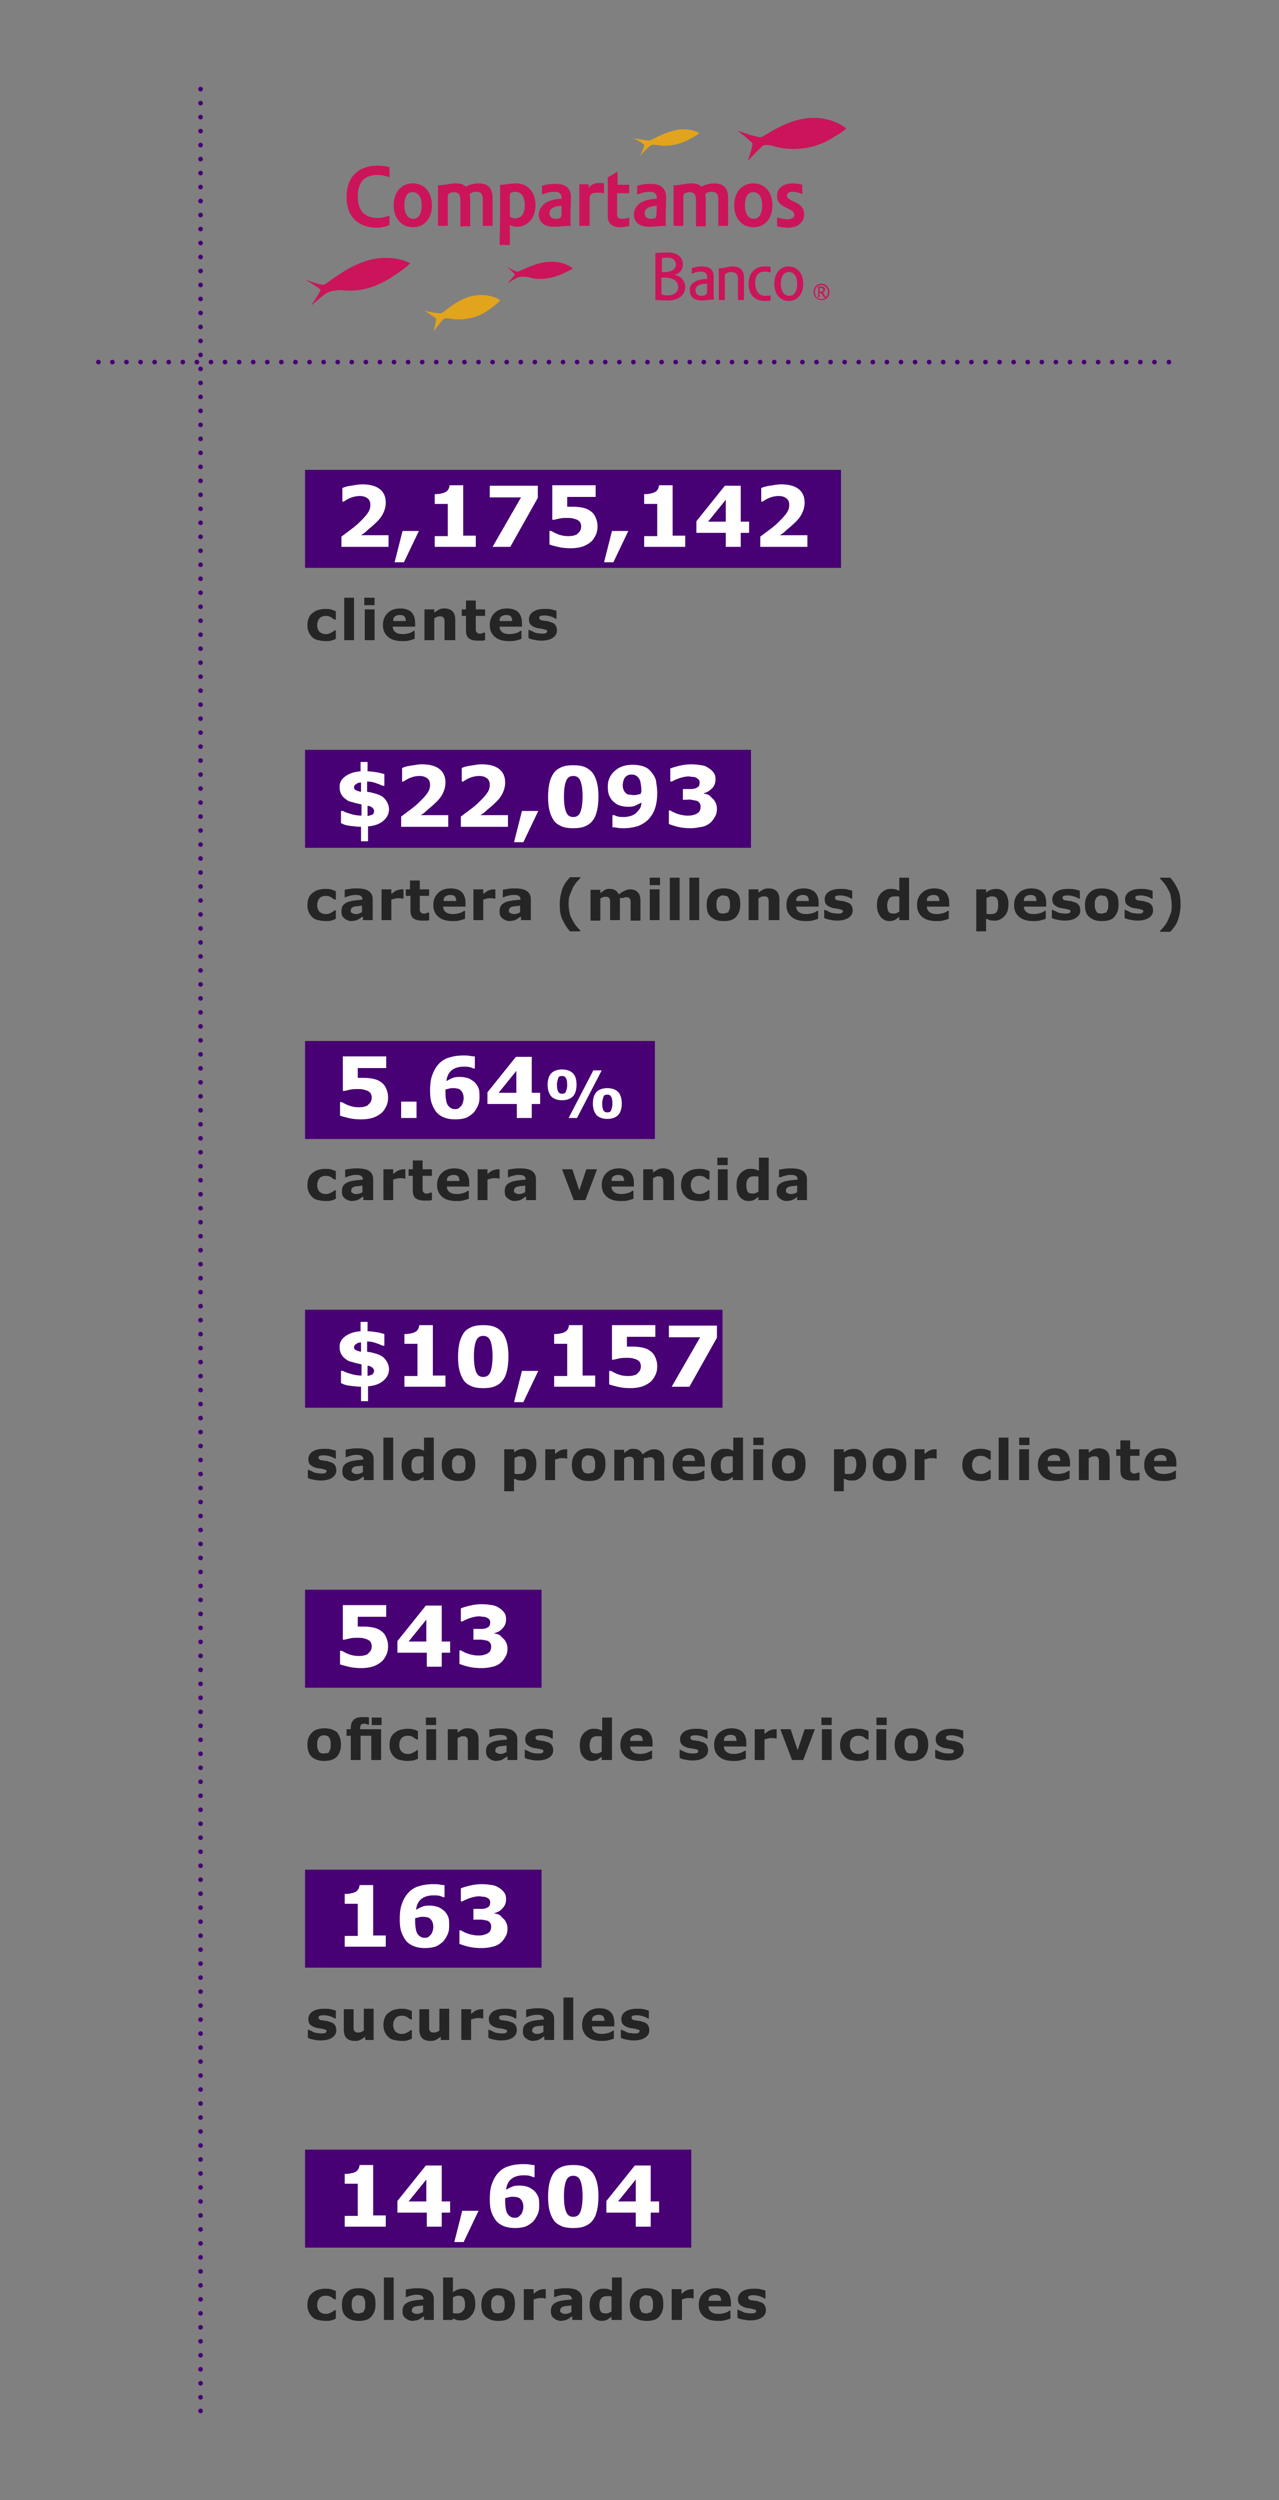<?xml version="1.0" encoding="utf-8"?>
<!-- Generator: Adobe Illustrator 25.2.1, SVG Export Plug-In . SVG Version: 6.00 Build 0)  -->
<svg version="1.1" id="Capa_1" xmlns="http://www.w3.org/2000/svg" xmlns:xlink="http://www.w3.org/1999/xlink" x="0px" y="0px"
	 viewBox="0 0 274.2 535.8" style="enable-background:new 0 0 274.2 535.8;" xml:space="preserve">
<rect x="0" y="0" width="274.2" height="535.8" fill="#808080" stroke="none"/>
<style type="text/css">
	.st0{fill:none;stroke:#480174;stroke-linecap:round;stroke-linejoin:round;stroke-miterlimit:10;stroke-dasharray:0,2.998;}
	.st1{fill:none;stroke:#480174;stroke-linecap:round;stroke-linejoin:round;stroke-miterlimit:10;}
	.st2{fill:none;stroke:#480174;stroke-linecap:round;stroke-linejoin:round;stroke-miterlimit:10;stroke-dasharray:0,3.019;}
	.st3{fill:none;stroke:#480174;stroke-width:21;stroke-miterlimit:10;}
	.st4{fill:#FFFFFF;}
	.st5{fill:#252525;}
	.st6{fill:#E2A31D;}
	.st7{fill:#CC145A;}
</style>
<g>
	<line class="st0" x1="43" y1="22.1" x2="43" y2="515.2"/>
	<path class="st1" d="M43,516.7L43,516.7 M43,19.1L43,19.1"/>
	<line class="st2" x1="247.5" y1="77.6" x2="22.6" y2="77.6"/>
	<path class="st1" d="M21.1,77.6L21.1,77.6 M250.6,77.6L250.6,77.6"/>
	<line class="st3" x1="65.4" y1="111.2" x2="180.3" y2="111.2"/>
	<line class="st3" x1="65.4" y1="171.2" x2="161" y2="171.2"/>
	<line class="st3" x1="65.4" y1="233.6" x2="140.4" y2="233.6"/>
	<line class="st3" x1="65.4" y1="291.2" x2="154.9" y2="291.2"/>
	<line class="st3" x1="65.4" y1="351.2" x2="116.1" y2="351.2"/>
	<line class="st3" x1="65.4" y1="411.2" x2="116.1" y2="411.2"/>
	<line class="st3" x1="65.4" y1="471.2" x2="148.2" y2="471.2"/>
	<g>
		<path class="st4" d="M83.5,117.2H73.2V115c0.8-0.6,1.6-1.2,2.4-1.8s1.4-1.2,1.9-1.7c0.7-0.7,1.2-1.3,1.5-1.8s0.4-1,0.4-1.5
			c0-0.6-0.2-1.1-0.6-1.4s-0.9-0.5-1.7-0.5c-0.5,0-1.1,0.1-1.7,0.3s-1.1,0.5-1.7,0.9h-0.3v-2.9c0.4-0.2,1-0.4,1.8-0.5
			s1.6-0.3,2.4-0.3c1.6,0,2.9,0.3,3.8,1s1.3,1.7,1.3,2.9c0,0.8-0.2,1.6-0.6,2.4s-1,1.5-1.9,2.3c-0.5,0.5-1.1,0.9-1.6,1.4
			s-0.9,0.7-1.2,0.9h5.9V117.2z"/>
		<path class="st4" d="M89.8,113.8l-3.2,6.7h-2l1.7-6.7H89.8z"/>
		<path class="st4" d="M101.9,117.2h-8.7v-2.3H96V108h-2.8v-2.1c0.4,0,0.8,0,1.2-0.1s0.7-0.1,1-0.3c0.3-0.1,0.5-0.3,0.7-0.6
			s0.2-0.5,0.3-0.9h2.9v10.8h2.7V117.2z"/>
		<path class="st4" d="M115.3,106.7l-5.9,10.5h-3.8l6.1-10.6H105v-2.5h10.3V106.7z"/>
		<path class="st4" d="M128.1,112.8c0,0.7-0.1,1.3-0.4,1.9s-0.6,1.1-1.1,1.5c-0.5,0.4-1.2,0.8-1.9,1s-1.5,0.3-2.4,0.3
			c-1,0-1.9-0.1-2.7-0.3s-1.3-0.3-1.8-0.5v-2.9h0.4c0.5,0.3,1.1,0.6,1.7,0.8s1.2,0.3,1.8,0.3c0.4,0,0.8,0,1.2-0.1s0.8-0.2,1-0.5
			c0.2-0.2,0.4-0.4,0.5-0.6s0.2-0.5,0.2-0.9c0-0.3-0.1-0.6-0.2-0.8s-0.3-0.4-0.5-0.5c-0.3-0.2-0.7-0.3-1.1-0.4s-0.8-0.1-1.2-0.1
			c-0.5,0-1,0-1.5,0.1s-0.9,0.2-1.3,0.3h-0.4v-7.4h9.3v2.5h-6.1v2.1c0.2,0,0.4,0,0.7,0s0.5,0,0.7,0c0.7,0,1.4,0.1,1.9,0.2
			s1.1,0.3,1.5,0.6c0.5,0.3,0.9,0.7,1.2,1.3S128.1,112,128.1,112.8z"/>
		<path class="st4" d="M134.7,113.8l-3.2,6.7h-2l1.7-6.7H134.7z"/>
		<path class="st4" d="M146.8,117.2h-8.7v-2.3h2.8V108h-2.8v-2.1c0.4,0,0.8,0,1.2-0.1s0.7-0.1,1-0.3c0.3-0.1,0.5-0.3,0.7-0.6
			s0.2-0.5,0.3-0.9h2.9v10.8h2.7V117.2z"/>
		<path class="st4" d="M160.6,114.2h-1.8v3h-3.2v-3h-6.3v-2.5l6.1-7.6h3.4v7.7h1.8V114.2z M155.6,111.8v-4.7l-3.8,4.7H155.6z"/>
		<path class="st4" d="M173.3,117.2H163V115c0.8-0.6,1.6-1.2,2.4-1.8s1.4-1.2,1.9-1.7c0.7-0.7,1.2-1.3,1.5-1.8s0.4-1,0.4-1.5
			c0-0.6-0.2-1.1-0.6-1.4s-0.9-0.5-1.7-0.5c-0.5,0-1.1,0.1-1.7,0.3s-1.1,0.5-1.7,0.9h-0.3v-2.9c0.4-0.2,1-0.4,1.8-0.5
			s1.6-0.3,2.4-0.3c1.6,0,2.9,0.3,3.8,1s1.3,1.7,1.3,2.9c0,0.8-0.2,1.6-0.6,2.4s-1,1.5-1.9,2.3c-0.5,0.5-1.1,0.9-1.6,1.4
			s-0.9,0.7-1.2,0.9h5.9V117.2z"/>
	</g>
	<g>
		<path class="st5" d="M69.8,137.4c-0.6,0-1.1-0.1-1.6-0.2s-0.9-0.3-1.2-0.6c-0.3-0.3-0.6-0.6-0.8-1.1s-0.3-0.9-0.3-1.5
			c0-0.6,0.1-1.1,0.3-1.6s0.5-0.8,0.9-1.1c0.4-0.3,0.8-0.5,1.2-0.6s0.9-0.2,1.4-0.2c0.4,0,0.9,0,1.2,0.1s0.7,0.2,1.1,0.4v1.8h-0.3
			c-0.1-0.1-0.2-0.2-0.3-0.2c-0.1-0.1-0.3-0.2-0.4-0.3c-0.2-0.1-0.3-0.2-0.5-0.2c-0.2-0.1-0.4-0.1-0.7-0.1c-0.6,0-1,0.2-1.3,0.5
			c-0.3,0.4-0.5,0.8-0.5,1.5c0,0.6,0.2,1.1,0.5,1.4c0.3,0.3,0.8,0.5,1.3,0.5c0.3,0,0.5,0,0.7-0.1c0.2-0.1,0.4-0.1,0.5-0.2
			c0.1-0.1,0.2-0.2,0.4-0.2c0.1-0.1,0.2-0.2,0.3-0.3h0.3v1.8c-0.3,0.2-0.7,0.3-1,0.4S70.3,137.4,69.8,137.4z"/>
		<path class="st5" d="M75.9,137.2h-2.1v-9.1h2.1V137.2z"/>
		<path class="st5" d="M80.3,129.7h-2.2v-1.6h2.2V129.7z M80.3,137.2h-2.1v-6.6h2.1V137.2z"/>
		<path class="st5" d="M89,134.3h-4.8c0,0.5,0.2,0.9,0.6,1.2s0.9,0.4,1.6,0.4c0.4,0,0.9-0.1,1.3-0.2s0.7-0.3,1-0.5h0.2v1.7
			c-0.5,0.2-0.9,0.3-1.3,0.4s-0.9,0.1-1.4,0.1c-1.3,0-2.3-0.3-3-0.9s-1.1-1.4-1.1-2.5c0-1.1,0.3-1.9,1-2.6s1.6-1,2.7-1
			c1.1,0,1.9,0.3,2.4,0.8s0.8,1.3,0.8,2.3V134.3z M87,133.1c0-0.4-0.1-0.8-0.3-1s-0.5-0.3-1-0.3c-0.4,0-0.7,0.1-1,0.3
			s-0.4,0.5-0.4,1H87z"/>
		<path class="st5" d="M97.4,137.2h-2.1v-3.3c0-0.3,0-0.5,0-0.8s-0.1-0.5-0.1-0.6c-0.1-0.1-0.2-0.2-0.3-0.3s-0.4-0.1-0.6-0.1
			c-0.2,0-0.4,0-0.6,0.1s-0.4,0.2-0.6,0.3v4.7h-2.1v-6.6h2.1v0.7c0.4-0.3,0.7-0.5,1.1-0.7s0.7-0.2,1.1-0.2c0.7,0,1.3,0.2,1.7,0.6
			c0.4,0.4,0.6,1,0.6,1.9V137.2z"/>
		<path class="st5" d="M103.9,137.2c-0.2,0.1-0.5,0.1-0.7,0.1s-0.6,0-0.9,0c-0.8,0-1.4-0.2-1.8-0.5s-0.6-0.9-0.6-1.7v-3.1h-0.9v-1.4
			h0.9v-1.9h2.1v1.9h2v1.4h-2v2.3c0,0.2,0,0.4,0,0.6c0,0.2,0,0.3,0.1,0.5c0.1,0.1,0.2,0.2,0.3,0.3c0.1,0.1,0.3,0.1,0.6,0.1
			c0.1,0,0.3,0,0.4-0.1s0.3-0.1,0.4-0.1h0.2V137.2z"/>
		<path class="st5" d="M111.9,134.3h-4.8c0,0.5,0.2,0.9,0.6,1.2s0.9,0.4,1.6,0.4c0.4,0,0.9-0.1,1.3-0.2s0.7-0.3,1-0.5h0.2v1.7
			c-0.5,0.2-0.9,0.3-1.3,0.4s-0.9,0.1-1.4,0.1c-1.3,0-2.3-0.3-3-0.9s-1.1-1.4-1.1-2.5c0-1.1,0.3-1.9,1-2.6s1.6-1,2.7-1
			c1.1,0,1.9,0.3,2.4,0.8s0.8,1.3,0.8,2.3V134.3z M109.8,133.1c0-0.4-0.1-0.8-0.3-1s-0.5-0.3-1-0.3c-0.4,0-0.7,0.1-1,0.3
			s-0.4,0.5-0.4,1H109.8z"/>
		<path class="st5" d="M119.4,135.1c0,0.7-0.3,1.2-0.9,1.6s-1.4,0.6-2.5,0.6c-0.6,0-1.1-0.1-1.6-0.2s-0.9-0.2-1.1-0.4v-1.7h0.2
			c0.1,0.1,0.2,0.2,0.4,0.2s0.3,0.2,0.6,0.3c0.2,0.1,0.5,0.2,0.7,0.2s0.6,0.1,0.9,0.1c0.4,0,0.7,0,0.9-0.1s0.3-0.2,0.3-0.4
			c0-0.2-0.1-0.3-0.2-0.3s-0.3-0.1-0.7-0.2c-0.2,0-0.4-0.1-0.6-0.1s-0.5-0.1-0.7-0.1c-0.6-0.2-1-0.4-1.3-0.7s-0.4-0.7-0.4-1.2
			c0-0.6,0.3-1.2,0.9-1.6s1.4-0.6,2.5-0.6c0.5,0,1,0,1.4,0.1s0.8,0.2,1.1,0.3v1.7h-0.2c-0.3-0.2-0.7-0.4-1.1-0.5s-0.8-0.2-1.2-0.2
			c-0.3,0-0.6,0-0.9,0.1s-0.3,0.2-0.3,0.4c0,0.2,0.1,0.3,0.2,0.4s0.4,0.2,0.7,0.2c0.2,0,0.4,0.1,0.7,0.1s0.5,0.1,0.7,0.2
			c0.6,0.1,1,0.4,1.2,0.7S119.4,134.7,119.4,135.1z"/>
	</g>
	<g>
		<path class="st4" d="M83.4,173.4c0,1-0.4,1.8-1.2,2.5s-1.9,1.1-3.3,1.2v3.2h-1.5v-3.1c-0.7,0-1.4-0.1-2.3-0.2s-1.5-0.3-2-0.6v-2.6
			h0.4c0.5,0.3,1.2,0.5,1.9,0.7s1.4,0.3,2.1,0.3v-2.4l-0.9-0.2c-0.5-0.1-1-0.3-1.5-0.4s-0.8-0.4-1.2-0.7s-0.6-0.6-0.8-1
			s-0.3-0.9-0.3-1.5c0-0.9,0.4-1.6,1.2-2.2s1.9-1,3.3-1.1v-2h1.5v2c0.5,0,1.2,0.1,1.9,0.2s1.3,0.3,1.7,0.4v2.5H82
			c-0.4-0.2-0.9-0.4-1.5-0.6s-1.1-0.3-1.8-0.3v2.2l0.7,0.1c1.3,0.3,2.3,0.6,2.9,1.2S83.4,172.5,83.4,173.4z M77.4,169.7v-2
			c-0.4,0-0.7,0.1-1,0.3s-0.5,0.4-0.5,0.7c0,0.3,0.1,0.5,0.3,0.6S76.8,169.6,77.4,169.7z M80.2,173.8c0-0.3-0.2-0.6-0.5-0.8
			s-0.6-0.3-0.9-0.3v2.2c0.4-0.1,0.7-0.2,1-0.3S80.2,174.1,80.2,173.8z"/>
		<path class="st4" d="M96.3,177.2H86V175c0.8-0.6,1.6-1.2,2.4-1.8s1.4-1.2,1.9-1.7c0.7-0.7,1.2-1.3,1.5-1.8s0.4-1,0.4-1.5
			c0-0.6-0.2-1.1-0.6-1.4s-0.9-0.5-1.7-0.5c-0.5,0-1.1,0.1-1.7,0.3s-1.1,0.5-1.7,0.9h-0.3v-2.9c0.4-0.2,1-0.4,1.8-0.5
			s1.6-0.3,2.4-0.3c1.6,0,2.9,0.3,3.8,1s1.3,1.7,1.3,2.9c0,0.8-0.2,1.6-0.6,2.4s-1,1.5-1.9,2.3c-0.5,0.5-1.1,0.9-1.6,1.4
			s-0.9,0.7-1.2,0.9h5.9V177.2z"/>
		<path class="st4" d="M109.1,177.2H98.8V175c0.8-0.6,1.6-1.2,2.4-1.8s1.4-1.2,1.9-1.7c0.7-0.7,1.2-1.3,1.5-1.8s0.4-1,0.4-1.5
			c0-0.6-0.2-1.1-0.6-1.4s-0.9-0.5-1.7-0.5c-0.5,0-1.1,0.1-1.7,0.3s-1.1,0.5-1.7,0.9h-0.3v-2.9c0.4-0.2,1-0.4,1.8-0.5
			s1.6-0.3,2.4-0.3c1.6,0,2.9,0.3,3.8,1s1.3,1.7,1.3,2.9c0,0.8-0.2,1.6-0.6,2.4s-1,1.5-1.9,2.3c-0.5,0.5-1.1,0.9-1.6,1.4
			s-0.9,0.7-1.2,0.9h5.9V177.2z"/>
		<path class="st4" d="M115.4,173.8l-3.2,6.7h-2l1.7-6.7H115.4z"/>
		<path class="st4" d="M128.3,170.7c0,1.1-0.1,2.1-0.3,3c-0.2,0.9-0.5,1.6-0.9,2.1c-0.4,0.6-1,1-1.7,1.3c-0.7,0.3-1.5,0.4-2.5,0.4
			c-1,0-1.8-0.1-2.5-0.4c-0.7-0.3-1.3-0.7-1.7-1.3c-0.4-0.6-0.7-1.3-0.9-2.1s-0.3-1.8-0.3-2.9c0-1.1,0.1-2.1,0.3-3s0.5-1.5,0.9-2.1
			c0.4-0.6,1-1,1.7-1.3c0.7-0.3,1.5-0.4,2.5-0.4c1,0,1.8,0.1,2.5,0.4c0.7,0.3,1.2,0.7,1.7,1.3c0.4,0.6,0.7,1.3,0.9,2.1
			C128.2,168.6,128.3,169.6,128.3,170.7z M124.9,170.7c0-1.6-0.2-2.7-0.5-3.4c-0.3-0.7-0.8-1-1.5-1s-1.2,0.3-1.5,1
			c-0.3,0.7-0.5,1.8-0.5,3.4c0,1.6,0.2,2.7,0.5,3.4s0.8,1,1.5,1s1.2-0.3,1.5-1S124.9,172.2,124.9,170.7z"/>
		<path class="st4" d="M140.9,169.9c0,1.1-0.1,2.1-0.4,3.1s-0.7,1.7-1.3,2.4c-0.6,0.7-1.4,1.2-2.3,1.6c-0.9,0.3-2,0.5-3.2,0.5
			c-0.4,0-0.9,0-1.4-0.1s-0.8-0.1-1-0.1v-2.6h0.4c0.2,0.1,0.4,0.2,0.8,0.3s0.8,0.1,1.3,0.1c0.5,0,0.9-0.1,1.3-0.2s0.8-0.3,1.1-0.5
			c0.3-0.3,0.6-0.6,0.9-1s0.4-0.9,0.4-1.4c-0.5,0.3-1,0.5-1.4,0.7c-0.4,0.2-1,0.2-1.6,0.2c-0.5,0-1-0.1-1.4-0.2
			c-0.4-0.1-0.9-0.3-1.2-0.6c-0.5-0.3-0.9-0.8-1.2-1.4s-0.4-1.3-0.4-2.1c0-1.4,0.5-2.5,1.5-3.4s2.3-1.3,3.8-1.3
			c0.8,0,1.5,0.1,2.2,0.3c0.6,0.2,1.2,0.5,1.6,1c0.5,0.5,0.9,1.1,1.2,1.9C140.7,167.9,140.9,168.8,140.9,169.9z M137.5,169.4
			c0-0.7-0.1-1.3-0.2-1.8c-0.1-0.5-0.3-0.8-0.6-1.1c-0.2-0.2-0.4-0.3-0.6-0.4c-0.2-0.1-0.5-0.1-0.7-0.1c-0.2,0-0.4,0-0.7,0.1
			c-0.2,0.1-0.4,0.2-0.6,0.4c-0.2,0.2-0.3,0.4-0.4,0.7c-0.1,0.3-0.2,0.7-0.2,1.1c0,0.4,0.1,0.8,0.2,1c0.1,0.3,0.3,0.5,0.5,0.7
			c0.2,0.2,0.4,0.3,0.7,0.3s0.6,0.1,0.9,0.1c0.3,0,0.6,0,0.9-0.1c0.3-0.1,0.6-0.1,0.7-0.2c0-0.1,0-0.2,0-0.3
			C137.5,169.9,137.5,169.7,137.5,169.4z"/>
		<path class="st4" d="M152.7,171.1c0.3,0.2,0.5,0.5,0.7,0.9s0.3,0.8,0.3,1.3c0,0.6-0.1,1.2-0.4,1.7s-0.6,1-1.1,1.4
			c-0.5,0.4-1.1,0.7-1.7,0.8s-1.5,0.3-2.4,0.3c-1.1,0-2-0.1-2.8-0.3s-1.4-0.4-1.9-0.6v-2.9h0.3c0.5,0.3,1.1,0.6,1.8,0.8
			s1.3,0.3,1.9,0.3c0.3,0,0.7,0,1.1-0.1s0.7-0.2,1-0.4c0.2-0.1,0.4-0.3,0.5-0.5s0.2-0.5,0.2-0.9c0-0.4-0.1-0.7-0.3-0.9
			s-0.4-0.4-0.7-0.4c-0.3-0.1-0.6-0.1-1-0.2s-0.8,0-1.1,0h-0.7v-2.3h0.7c0.5,0,0.9,0,1.2,0s0.7-0.1,0.9-0.2c0.3-0.1,0.5-0.3,0.6-0.4
			s0.2-0.5,0.2-0.8c0-0.3-0.1-0.5-0.2-0.6s-0.3-0.3-0.5-0.4c-0.2-0.1-0.5-0.2-0.8-0.2s-0.6-0.1-0.8-0.1c-0.6,0-1.1,0.1-1.8,0.3
			s-1.3,0.5-1.9,0.8h-0.3v-2.8c0.5-0.2,1.1-0.4,2-0.6s1.7-0.3,2.5-0.3c0.8,0,1.5,0.1,2.2,0.2s1.1,0.3,1.5,0.6c0.5,0.3,0.8,0.6,1.1,1
			s0.4,0.9,0.4,1.4c0,0.7-0.2,1.4-0.7,1.9s-1,0.9-1.8,1.1v0.1c0.3,0,0.6,0.1,0.9,0.2S152.4,170.8,152.7,171.1z"/>
	</g>
	<g>
		<path class="st5" d="M69.8,197.4c-0.6,0-1.1-0.1-1.6-0.2s-0.9-0.3-1.2-0.6c-0.3-0.3-0.6-0.6-0.8-1.1s-0.3-0.9-0.3-1.5
			c0-0.6,0.1-1.1,0.3-1.6s0.5-0.8,0.9-1.1c0.4-0.3,0.8-0.5,1.2-0.6s0.9-0.2,1.4-0.2c0.4,0,0.9,0,1.2,0.1s0.7,0.2,1.1,0.4v1.8h-0.3
			c-0.1-0.1-0.2-0.2-0.3-0.2c-0.1-0.1-0.3-0.2-0.4-0.3c-0.2-0.1-0.3-0.2-0.5-0.2c-0.2-0.1-0.4-0.1-0.7-0.1c-0.6,0-1,0.2-1.3,0.5
			c-0.3,0.4-0.5,0.8-0.5,1.5c0,0.6,0.2,1.1,0.5,1.4c0.3,0.3,0.8,0.5,1.3,0.5c0.3,0,0.5,0,0.7-0.1c0.2-0.1,0.4-0.1,0.5-0.2
			c0.1-0.1,0.2-0.2,0.4-0.2c0.1-0.1,0.2-0.2,0.3-0.3h0.3v1.8c-0.3,0.2-0.7,0.3-1,0.4S70.3,197.4,69.8,197.4z"/>
		<path class="st5" d="M77.6,196.5c-0.1,0.1-0.3,0.2-0.4,0.3s-0.3,0.2-0.5,0.3c-0.2,0.1-0.4,0.2-0.6,0.2s-0.5,0.1-0.7,0.1
			c-0.6,0-1.1-0.2-1.6-0.6s-0.6-0.9-0.6-1.5c0-0.5,0.1-0.9,0.3-1.2s0.5-0.5,0.9-0.7c0.4-0.2,0.9-0.3,1.5-0.4s1.2-0.1,1.8-0.2v0
			c0-0.4-0.1-0.6-0.4-0.8s-0.7-0.2-1.3-0.2c-0.3,0-0.7,0.1-1.1,0.2s-0.7,0.2-0.8,0.3h-0.2v-1.6c0.2-0.1,0.6-0.1,1.1-0.2
			s1-0.1,1.5-0.1c1.2,0,2.1,0.2,2.6,0.6s0.8,0.9,0.8,1.7v4.5h-2.1V196.5z M77.6,195.5v-1.4c-0.3,0-0.6,0.1-0.9,0.1
			c-0.3,0-0.6,0.1-0.8,0.1c-0.2,0.1-0.4,0.2-0.5,0.3s-0.2,0.3-0.2,0.5c0,0.1,0,0.2,0,0.3c0,0.1,0.1,0.2,0.2,0.2
			c0.1,0.1,0.2,0.1,0.3,0.2c0.1,0,0.3,0.1,0.6,0.1c0.2,0,0.4,0,0.6-0.1C77.2,195.7,77.4,195.6,77.6,195.5z"/>
		<path class="st5" d="M86.5,192.6h-0.2c-0.1,0-0.2-0.1-0.4-0.1s-0.4,0-0.5,0c-0.3,0-0.6,0-0.8,0.1s-0.5,0.1-0.7,0.2v4.4h-2.1v-6.6
			h2.1v1c0.5-0.4,0.9-0.7,1.2-0.8c0.3-0.1,0.7-0.2,0.9-0.2c0.1,0,0.2,0,0.3,0c0.1,0,0.2,0,0.2,0V192.6z"/>
		<path class="st5" d="M92,197.2c-0.2,0.1-0.5,0.1-0.7,0.1s-0.6,0-0.9,0c-0.8,0-1.4-0.2-1.8-0.5s-0.6-0.9-0.6-1.7v-3.1H87v-1.4h0.9
			v-1.9H90v1.9h2v1.4h-2v2.3c0,0.2,0,0.4,0,0.6c0,0.2,0,0.3,0.1,0.5c0.1,0.1,0.2,0.2,0.3,0.3c0.1,0.1,0.3,0.1,0.6,0.1
			c0.1,0,0.3,0,0.4-0.1s0.3-0.1,0.4-0.1H92V197.2z"/>
		<path class="st5" d="M99.9,194.3H95c0,0.5,0.2,0.9,0.6,1.2s0.9,0.4,1.6,0.4c0.4,0,0.9-0.1,1.3-0.2s0.7-0.3,1-0.5h0.2v1.7
			c-0.5,0.2-0.9,0.3-1.3,0.4s-0.9,0.1-1.4,0.1c-1.3,0-2.3-0.3-3-0.9s-1.1-1.4-1.1-2.5c0-1.1,0.3-1.9,1-2.6s1.6-1,2.7-1
			c1.1,0,1.9,0.3,2.4,0.8s0.8,1.3,0.8,2.3V194.3z M97.8,193.1c0-0.4-0.1-0.8-0.3-1s-0.5-0.3-1-0.3c-0.4,0-0.7,0.1-1,0.3
			s-0.4,0.5-0.4,1H97.8z"/>
		<path class="st5" d="M106.2,192.6H106c-0.1,0-0.2-0.1-0.4-0.1s-0.4,0-0.5,0c-0.3,0-0.6,0-0.8,0.1s-0.5,0.1-0.7,0.2v4.4h-2.1v-6.6
			h2.1v1c0.5-0.4,0.9-0.7,1.2-0.8c0.3-0.1,0.7-0.2,0.9-0.2c0.1,0,0.2,0,0.3,0c0.1,0,0.2,0,0.2,0V192.6z"/>
		<path class="st5" d="M111.5,196.5c-0.1,0.1-0.3,0.2-0.4,0.3s-0.3,0.2-0.5,0.3c-0.2,0.1-0.4,0.2-0.6,0.2s-0.5,0.1-0.7,0.1
			c-0.6,0-1.1-0.2-1.6-0.6s-0.6-0.9-0.6-1.5c0-0.5,0.1-0.9,0.3-1.2s0.5-0.5,0.9-0.7c0.4-0.2,0.9-0.3,1.5-0.4s1.2-0.1,1.8-0.2v0
			c0-0.4-0.1-0.6-0.4-0.8s-0.7-0.2-1.3-0.2c-0.3,0-0.7,0.1-1.1,0.2s-0.7,0.2-0.8,0.3h-0.2v-1.6c0.2-0.1,0.6-0.1,1.1-0.2
			s1-0.1,1.5-0.1c1.2,0,2.1,0.2,2.6,0.6s0.8,0.9,0.8,1.7v4.5h-2.1V196.5z M111.5,195.5v-1.4c-0.3,0-0.6,0.1-0.9,0.1
			c-0.3,0-0.6,0.1-0.8,0.1c-0.2,0.1-0.4,0.2-0.5,0.3s-0.2,0.3-0.2,0.5c0,0.1,0,0.2,0,0.3c0,0.1,0.1,0.2,0.2,0.2
			c0.1,0.1,0.2,0.1,0.3,0.2c0.1,0,0.3,0.1,0.6,0.1c0.2,0,0.4,0,0.6-0.1C111.2,195.7,111.4,195.6,111.5,195.5z"/>
		<path class="st5" d="M124.4,199.6h-2.2c-0.8-0.9-1.3-1.8-1.7-2.7s-0.5-1.9-0.5-3.1s0.2-2.1,0.5-3.1s0.9-1.8,1.7-2.7h2.2v0.2
			c-0.3,0.3-0.6,0.6-0.9,1s-0.6,0.8-0.8,1.3c-0.2,0.5-0.4,1-0.6,1.5s-0.2,1.2-0.2,1.8c0,0.7,0.1,1.3,0.2,1.8s0.3,1.1,0.6,1.5
			c0.2,0.5,0.5,0.9,0.8,1.3s0.6,0.7,0.9,1V199.6z"/>
		<path class="st5" d="M132.9,192.5v4.7h-2.1v-3.3c0-0.3,0-0.6,0-0.8s-0.1-0.4-0.1-0.5s-0.2-0.2-0.3-0.3s-0.3-0.1-0.6-0.1
			c-0.2,0-0.4,0-0.6,0.1s-0.4,0.2-0.5,0.3v4.7h-2.1v-6.6h2.1v0.7c0.4-0.3,0.7-0.5,1-0.7s0.7-0.2,1.1-0.2c0.4,0,0.8,0.1,1.1,0.3
			c0.3,0.2,0.6,0.5,0.8,0.9c0.4-0.4,0.8-0.6,1.2-0.8s0.8-0.3,1.2-0.3c0.7,0,1.2,0.2,1.6,0.6c0.4,0.4,0.6,1,0.6,1.8v4.3h-2.1v-3.3
			c0-0.3,0-0.6,0-0.8s-0.1-0.4-0.1-0.5c-0.1-0.1-0.2-0.2-0.3-0.3s-0.3-0.1-0.6-0.1c-0.2,0-0.3,0-0.5,0.1S133.2,192.4,132.9,192.5z"
			/>
		<path class="st5" d="M141.5,189.7h-2.2v-1.6h2.2V189.7z M141.4,197.2h-2.1v-6.6h2.1V197.2z"/>
		<path class="st5" d="M145.7,197.2h-2.1v-9.1h2.1V197.2z"/>
		<path class="st5" d="M149.9,197.2h-2.1v-9.1h2.1V197.2z"/>
		<path class="st5" d="M158.7,193.9c0,1.1-0.3,1.9-0.9,2.6s-1.5,0.9-2.7,0.9s-2-0.3-2.7-0.9s-0.9-1.5-0.9-2.6c0-1.1,0.3-1.9,1-2.6
			s1.5-0.9,2.7-0.9c1.1,0,2,0.3,2.7,0.9S158.7,192.8,158.7,193.9z M156.1,195.5c0.1-0.2,0.2-0.4,0.3-0.6s0.1-0.6,0.1-1
			c0-0.4,0-0.7-0.1-1s-0.2-0.5-0.3-0.6c-0.1-0.2-0.3-0.3-0.5-0.3s-0.4-0.1-0.6-0.1s-0.4,0-0.5,0.1s-0.3,0.2-0.5,0.3
			c-0.1,0.2-0.2,0.4-0.3,0.6s-0.1,0.6-0.1,1c0,0.4,0,0.7,0.1,0.9s0.2,0.5,0.3,0.6c0.1,0.2,0.3,0.3,0.4,0.3s0.4,0.1,0.6,0.1
			c0.2,0,0.4,0,0.5-0.1S156,195.7,156.1,195.5z"/>
		<path class="st5" d="M166.9,197.2h-2.1v-3.3c0-0.3,0-0.5,0-0.8s-0.1-0.5-0.1-0.6c-0.1-0.1-0.2-0.2-0.3-0.3s-0.4-0.1-0.6-0.1
			c-0.2,0-0.4,0-0.6,0.1s-0.4,0.2-0.6,0.3v4.7h-2.1v-6.6h2.1v0.7c0.4-0.3,0.7-0.5,1.1-0.7s0.7-0.2,1.1-0.2c0.7,0,1.3,0.2,1.7,0.6
			c0.4,0.4,0.6,1,0.6,1.9V197.2z"/>
		<path class="st5" d="M175.5,194.3h-4.8c0,0.5,0.2,0.9,0.6,1.2s0.9,0.4,1.6,0.4c0.4,0,0.9-0.1,1.3-0.2s0.7-0.3,1-0.5h0.2v1.7
			c-0.5,0.2-0.9,0.3-1.3,0.4s-0.9,0.1-1.4,0.1c-1.3,0-2.3-0.3-3-0.9s-1.1-1.4-1.1-2.5c0-1.1,0.3-1.9,1-2.6s1.6-1,2.7-1
			c1.1,0,1.9,0.3,2.4,0.8s0.8,1.3,0.8,2.3V194.3z M173.4,193.1c0-0.4-0.1-0.8-0.3-1s-0.5-0.3-1-0.3c-0.4,0-0.7,0.1-1,0.3
			s-0.4,0.5-0.4,1H173.4z"/>
		<path class="st5" d="M182.8,195.1c0,0.7-0.3,1.2-0.9,1.6s-1.4,0.6-2.5,0.6c-0.6,0-1.1-0.1-1.6-0.2s-0.9-0.2-1.1-0.4v-1.7h0.2
			c0.1,0.1,0.2,0.2,0.4,0.2s0.3,0.2,0.6,0.3c0.2,0.1,0.5,0.2,0.7,0.2s0.6,0.1,0.9,0.1c0.4,0,0.7,0,0.9-0.1s0.3-0.2,0.3-0.4
			c0-0.2-0.1-0.3-0.2-0.3s-0.3-0.1-0.7-0.2c-0.2,0-0.4-0.1-0.6-0.1s-0.5-0.1-0.7-0.1c-0.6-0.2-1-0.4-1.3-0.7s-0.4-0.7-0.4-1.2
			c0-0.6,0.3-1.2,0.9-1.6s1.4-0.6,2.5-0.6c0.5,0,1,0,1.4,0.1s0.8,0.2,1.1,0.3v1.7h-0.2c-0.3-0.2-0.7-0.4-1.1-0.5s-0.8-0.2-1.2-0.2
			c-0.3,0-0.6,0-0.9,0.1s-0.3,0.2-0.3,0.4c0,0.2,0.1,0.3,0.2,0.4s0.4,0.2,0.7,0.2c0.2,0,0.4,0.1,0.7,0.1s0.5,0.1,0.7,0.2
			c0.6,0.1,1,0.4,1.2,0.7S182.8,194.7,182.8,195.1z"/>
		<path class="st5" d="M194.9,197.2h-2.1v-0.7c-0.4,0.3-0.7,0.5-1,0.7c-0.3,0.1-0.7,0.2-1.1,0.2c-0.8,0-1.4-0.3-1.9-0.9
			S188,195,188,194c0-0.6,0.1-1.1,0.2-1.5c0.2-0.4,0.4-0.8,0.7-1.1c0.3-0.3,0.6-0.5,1-0.7s0.8-0.2,1.1-0.2c0.4,0,0.7,0,1,0.1
			s0.5,0.2,0.8,0.3v-2.8h2.1V197.2z M192.8,195.4v-3.2c-0.1-0.1-0.3-0.1-0.5-0.1c-0.2,0-0.3,0-0.5,0c-0.6,0-1,0.2-1.2,0.5
			s-0.4,0.8-0.4,1.4c0,0.6,0.1,1.1,0.3,1.4s0.6,0.4,1.1,0.4c0.2,0,0.4,0,0.6-0.1S192.6,195.5,192.8,195.4z"/>
		<path class="st5" d="M203.5,194.3h-4.8c0,0.5,0.2,0.9,0.6,1.2s0.9,0.4,1.6,0.4c0.4,0,0.9-0.1,1.3-0.2s0.7-0.3,1-0.5h0.2v1.7
			c-0.5,0.2-0.9,0.3-1.3,0.4s-0.9,0.1-1.4,0.1c-1.3,0-2.3-0.3-3-0.9s-1.1-1.4-1.1-2.5c0-1.1,0.3-1.9,1-2.6s1.6-1,2.7-1
			c1.1,0,1.9,0.3,2.4,0.8s0.8,1.3,0.8,2.3V194.3z M201.4,193.1c0-0.4-0.1-0.8-0.3-1s-0.5-0.3-1-0.3c-0.4,0-0.7,0.1-1,0.3
			s-0.4,0.5-0.4,1H201.4z"/>
		<path class="st5" d="M216.2,193.8c0,0.5-0.1,1-0.2,1.5c-0.2,0.4-0.4,0.8-0.7,1.1c-0.3,0.3-0.6,0.5-1,0.7s-0.7,0.2-1.1,0.2
			c-0.4,0-0.7,0-1-0.1c-0.3-0.1-0.5-0.2-0.8-0.3v2.7h-2.1v-9h2.1v0.7c0.3-0.3,0.7-0.5,1-0.6s0.7-0.2,1.2-0.2c0.8,0,1.5,0.3,1.9,0.9
			C216,192,216.2,192.8,216.2,193.8z M214,193.9c0-0.6-0.1-1.1-0.3-1.4c-0.2-0.3-0.6-0.4-1-0.4c-0.2,0-0.4,0-0.6,0.1
			s-0.4,0.1-0.6,0.3v3.3c0.1,0.1,0.3,0.1,0.5,0.1s0.3,0,0.5,0c0.6,0,1-0.2,1.2-0.5S214,194.5,214,193.9z"/>
		<path class="st5" d="M224.3,194.3h-4.8c0,0.5,0.2,0.9,0.6,1.2s0.9,0.4,1.6,0.4c0.4,0,0.9-0.1,1.3-0.2s0.7-0.3,1-0.5h0.2v1.7
			c-0.5,0.2-0.9,0.3-1.3,0.4s-0.9,0.1-1.4,0.1c-1.3,0-2.3-0.3-3-0.9s-1.1-1.4-1.1-2.5c0-1.1,0.3-1.9,1-2.6s1.6-1,2.7-1
			c1.1,0,1.9,0.3,2.4,0.8s0.8,1.3,0.8,2.3V194.3z M222.2,193.1c0-0.4-0.1-0.8-0.3-1s-0.5-0.3-1-0.3c-0.4,0-0.7,0.1-1,0.3
			s-0.4,0.5-0.4,1H222.2z"/>
		<path class="st5" d="M231.6,195.1c0,0.7-0.3,1.2-0.9,1.6s-1.4,0.6-2.5,0.6c-0.6,0-1.1-0.1-1.6-0.2s-0.9-0.2-1.1-0.4v-1.7h0.2
			c0.1,0.1,0.2,0.2,0.4,0.2s0.3,0.2,0.6,0.3c0.2,0.1,0.5,0.2,0.7,0.2s0.6,0.1,0.9,0.1c0.4,0,0.7,0,0.9-0.1s0.3-0.2,0.3-0.4
			c0-0.2-0.1-0.3-0.2-0.3s-0.3-0.1-0.7-0.2c-0.2,0-0.4-0.1-0.6-0.1s-0.5-0.1-0.7-0.1c-0.6-0.2-1-0.4-1.3-0.7s-0.4-0.7-0.4-1.2
			c0-0.6,0.3-1.2,0.9-1.6s1.4-0.6,2.5-0.6c0.5,0,1,0,1.4,0.1s0.8,0.2,1.1,0.3v1.7h-0.2c-0.3-0.2-0.7-0.4-1.1-0.5s-0.8-0.2-1.2-0.2
			c-0.3,0-0.6,0-0.9,0.1s-0.3,0.2-0.3,0.4c0,0.2,0.1,0.3,0.2,0.4s0.4,0.2,0.7,0.2c0.2,0,0.4,0.1,0.7,0.1s0.5,0.1,0.7,0.2
			c0.6,0.1,1,0.4,1.2,0.7S231.6,194.7,231.6,195.1z"/>
		<path class="st5" d="M239.8,193.9c0,1.1-0.3,1.9-0.9,2.6s-1.5,0.9-2.7,0.9s-2-0.3-2.7-0.9s-0.9-1.5-0.9-2.6c0-1.1,0.3-1.9,1-2.6
			s1.5-0.9,2.7-0.9c1.1,0,2,0.3,2.7,0.9S239.8,192.8,239.8,193.9z M237.2,195.5c0.1-0.2,0.2-0.4,0.3-0.6s0.1-0.6,0.1-1
			c0-0.4,0-0.7-0.1-1s-0.2-0.5-0.3-0.6c-0.1-0.2-0.3-0.3-0.5-0.3s-0.4-0.1-0.6-0.1s-0.4,0-0.5,0.1s-0.3,0.2-0.5,0.3
			c-0.1,0.2-0.2,0.4-0.3,0.6s-0.1,0.6-0.1,1c0,0.4,0,0.7,0.1,0.9s0.2,0.5,0.3,0.6c0.1,0.2,0.3,0.3,0.4,0.3s0.4,0.1,0.6,0.1
			c0.2,0,0.4,0,0.5-0.1S237.1,195.7,237.2,195.5z"/>
		<path class="st5" d="M247.2,195.1c0,0.7-0.3,1.2-0.9,1.6s-1.4,0.6-2.5,0.6c-0.6,0-1.1-0.1-1.6-0.2s-0.9-0.2-1.1-0.4v-1.7h0.2
			c0.1,0.1,0.2,0.2,0.4,0.2s0.3,0.2,0.6,0.3c0.2,0.1,0.5,0.2,0.7,0.2s0.6,0.1,0.9,0.1c0.4,0,0.7,0,0.9-0.1s0.3-0.2,0.3-0.4
			c0-0.2-0.1-0.3-0.2-0.3s-0.3-0.1-0.7-0.2c-0.2,0-0.4-0.1-0.6-0.1s-0.5-0.1-0.7-0.1c-0.6-0.2-1-0.4-1.3-0.7s-0.4-0.7-0.4-1.2
			c0-0.6,0.3-1.2,0.9-1.6s1.4-0.6,2.5-0.6c0.5,0,1,0,1.4,0.1s0.8,0.2,1.1,0.3v1.7h-0.2c-0.3-0.2-0.7-0.4-1.1-0.5s-0.8-0.2-1.2-0.2
			c-0.3,0-0.6,0-0.9,0.1s-0.3,0.2-0.3,0.4c0,0.2,0.1,0.3,0.2,0.4s0.4,0.2,0.7,0.2c0.2,0,0.4,0.1,0.7,0.1s0.5,0.1,0.7,0.2
			c0.6,0.1,1,0.4,1.2,0.7S247.2,194.7,247.2,195.1z"/>
		<path class="st5" d="M253.1,193.9c0,1.1-0.2,2.1-0.5,3.1s-0.9,1.8-1.7,2.7h-2.2v-0.2c0.3-0.3,0.6-0.6,0.9-1s0.6-0.8,0.8-1.3
			c0.2-0.5,0.4-1,0.6-1.5s0.2-1.1,0.2-1.8c0-0.6-0.1-1.2-0.2-1.8s-0.3-1.1-0.6-1.5c-0.2-0.5-0.5-0.9-0.8-1.3s-0.6-0.7-0.9-1v-0.2
			h2.2c0.8,0.9,1.3,1.8,1.7,2.7S253.1,192.8,253.1,193.9z"/>
	</g>
	<g>
		<path class="st4" d="M83.2,235.2c0,0.7-0.1,1.3-0.4,1.9s-0.6,1.1-1.1,1.5c-0.5,0.4-1.2,0.8-1.9,1c-0.7,0.2-1.5,0.3-2.4,0.3
			c-1,0-1.9-0.1-2.7-0.3c-0.7-0.2-1.3-0.3-1.8-0.5v-2.9h0.4c0.5,0.3,1.1,0.6,1.7,0.8s1.2,0.3,1.8,0.3c0.4,0,0.8,0,1.2-0.1
			s0.8-0.2,1-0.5c0.2-0.2,0.4-0.4,0.5-0.6s0.2-0.5,0.2-0.9c0-0.3-0.1-0.6-0.2-0.8c-0.1-0.2-0.3-0.4-0.5-0.5
			c-0.3-0.2-0.7-0.3-1.1-0.4c-0.4-0.1-0.8-0.1-1.2-0.1c-0.5,0-1,0-1.5,0.1c-0.5,0.1-0.9,0.2-1.3,0.3h-0.4v-7.4h9.3v2.5h-6.1v2.1
			c0.2,0,0.4,0,0.7,0c0.3,0,0.5,0,0.7,0c0.7,0,1.4,0.1,1.9,0.2s1.1,0.3,1.5,0.6c0.5,0.3,0.9,0.7,1.2,1.3
			C83,233.7,83.2,234.4,83.2,235.2z"/>
		<path class="st4" d="M89.3,239.6H86v-3.5h3.3V239.6z"/>
		<path class="st4" d="M102.8,235.2c0,0.7-0.1,1.3-0.4,1.9s-0.6,1.1-1,1.5c-0.5,0.4-1,0.8-1.6,1s-1.4,0.3-2.2,0.3
			c-0.8,0-1.5-0.1-2.1-0.3c-0.6-0.2-1.2-0.5-1.7-1c-0.5-0.5-0.9-1.2-1.2-2s-0.4-1.7-0.4-2.9c0-1.1,0.1-2.2,0.4-3.1s0.7-1.7,1.3-2.4
			c0.6-0.7,1.3-1.2,2.2-1.5s2-0.5,3.3-0.5c0.4,0,0.9,0,1.4,0.1s0.8,0.1,1,0.1v2.6h-0.3c-0.2-0.1-0.4-0.2-0.8-0.3
			c-0.4-0.1-0.8-0.1-1.3-0.1c-1.1,0-2,0.3-2.6,0.8s-1,1.3-1.1,2.3c0.5-0.3,0.9-0.5,1.4-0.7c0.5-0.2,1-0.2,1.6-0.2
			c0.5,0,1,0.1,1.4,0.2s0.8,0.3,1.2,0.6c0.5,0.3,0.9,0.8,1.2,1.4S102.8,234.3,102.8,235.2z M98.8,237.1c0.2-0.2,0.3-0.4,0.4-0.7
			c0.1-0.3,0.2-0.6,0.2-1.1c0-0.4-0.1-0.8-0.2-1c-0.1-0.3-0.3-0.5-0.5-0.7c-0.2-0.2-0.5-0.3-0.7-0.3c-0.3-0.1-0.6-0.1-0.9-0.1
			c-0.3,0-0.5,0-0.8,0.1s-0.5,0.1-0.8,0.2c0,0.1,0,0.2,0,0.3s0,0.3,0,0.5c0,0.7,0.1,1.3,0.2,1.8c0.1,0.5,0.3,0.8,0.6,1.1
			c0.2,0.2,0.4,0.3,0.6,0.4s0.5,0.1,0.7,0.1c0.2,0,0.4,0,0.6-0.1S98.6,237.3,98.8,237.1z"/>
		<path class="st4" d="M115.8,236.6H114v3h-3.2v-3h-6.3v-2.5l6.1-7.6h3.4v7.7h1.8V236.6z M110.7,234.2v-4.7l-3.8,4.7H110.7z"/>
	</g>
	<g>
		<path class="st4" d="M123.6,232.5c0,1.1-0.3,2-0.8,2.5s-1.3,0.8-2.3,0.8c-1,0-1.8-0.3-2.3-0.8c-0.5-0.6-0.8-1.4-0.8-2.5
			c0-1.1,0.3-2,0.8-2.5c0.5-0.5,1.3-0.8,2.3-0.8c1,0,1.8,0.3,2.3,0.8C123.4,230.6,123.6,231.4,123.6,232.5z M121.6,232.5
			c0-0.7-0.1-1.2-0.3-1.5s-0.4-0.4-0.8-0.4s-0.7,0.1-0.8,0.4s-0.3,0.8-0.3,1.5c0,0.7,0.1,1.2,0.3,1.5s0.4,0.4,0.8,0.4
			s0.7-0.1,0.8-0.4S121.6,233.3,121.6,232.5z M129,229.4l-5.3,10.2h-1.8l5.3-10.2H129z M133.3,236.5c0,1.1-0.3,2-0.8,2.5
			s-1.3,0.8-2.3,0.8c-1,0-1.8-0.3-2.3-0.8c-0.5-0.6-0.8-1.4-0.8-2.5c0-1.1,0.3-2,0.8-2.5c0.5-0.5,1.3-0.8,2.3-0.8
			c1,0,1.8,0.3,2.3,0.8C133,234.5,133.3,235.4,133.3,236.5z M131.3,236.5c0-0.7-0.1-1.2-0.3-1.5s-0.4-0.4-0.8-0.4s-0.7,0.1-0.8,0.4
			s-0.3,0.8-0.3,1.5c0,0.7,0.1,1.2,0.3,1.5s0.4,0.4,0.8,0.4s0.7-0.1,0.8-0.4S131.3,237.2,131.3,236.5z"/>
	</g>
	<g>
		<path class="st5" d="M69.8,257.4c-0.6,0-1.1-0.1-1.6-0.2s-0.9-0.3-1.2-0.6c-0.3-0.3-0.6-0.6-0.8-1.1s-0.3-0.9-0.3-1.5
			c0-0.6,0.1-1.1,0.3-1.6s0.5-0.8,0.9-1.1c0.4-0.3,0.8-0.5,1.2-0.6s0.9-0.2,1.4-0.2c0.4,0,0.9,0,1.2,0.1s0.7,0.2,1.1,0.4v1.8h-0.3
			c-0.1-0.1-0.2-0.2-0.3-0.2c-0.1-0.1-0.3-0.2-0.4-0.3c-0.2-0.1-0.3-0.2-0.5-0.2c-0.2-0.1-0.4-0.1-0.7-0.1c-0.6,0-1,0.2-1.3,0.5
			c-0.3,0.4-0.5,0.8-0.5,1.5c0,0.6,0.2,1.1,0.5,1.4c0.3,0.3,0.8,0.5,1.3,0.5c0.3,0,0.5,0,0.7-0.1c0.2-0.1,0.4-0.1,0.5-0.2
			c0.1-0.1,0.2-0.2,0.4-0.2c0.1-0.1,0.2-0.2,0.3-0.3h0.3v1.8c-0.3,0.2-0.7,0.3-1,0.4S70.3,257.4,69.8,257.4z"/>
		<path class="st5" d="M77.7,256.5c-0.1,0.1-0.3,0.2-0.4,0.3s-0.3,0.2-0.5,0.3c-0.2,0.1-0.4,0.2-0.6,0.2s-0.5,0.1-0.7,0.1
			c-0.6,0-1.1-0.2-1.6-0.6s-0.6-0.9-0.6-1.5c0-0.5,0.1-0.9,0.3-1.2s0.5-0.5,0.9-0.7c0.4-0.2,0.9-0.3,1.5-0.4s1.2-0.1,1.8-0.2v0
			c0-0.4-0.1-0.6-0.4-0.8s-0.7-0.2-1.3-0.2c-0.3,0-0.7,0.1-1.1,0.2s-0.7,0.2-0.8,0.3h-0.2v-1.6c0.2-0.1,0.6-0.1,1.1-0.2
			s1-0.1,1.5-0.1c1.2,0,2.1,0.2,2.6,0.6s0.8,0.9,0.8,1.7v4.5h-2.1V256.5z M77.7,255.5v-1.4c-0.3,0-0.6,0.1-0.9,0.1s-0.6,0.1-0.8,0.1
			c-0.2,0.1-0.4,0.2-0.5,0.3c-0.1,0.1-0.2,0.3-0.2,0.5c0,0.1,0,0.2,0,0.3c0,0.1,0.1,0.2,0.2,0.2c0.1,0.1,0.2,0.1,0.3,0.2
			s0.3,0.1,0.6,0.1c0.2,0,0.4,0,0.6-0.1C77.4,255.7,77.6,255.6,77.7,255.5z"/>
		<path class="st5" d="M86.9,252.6h-0.2c-0.1,0-0.2-0.1-0.4-0.1s-0.4,0-0.5,0c-0.3,0-0.6,0-0.8,0.1s-0.5,0.1-0.7,0.2v4.4h-2.1v-6.6
			h2.1v1c0.5-0.4,0.9-0.7,1.2-0.8c0.3-0.1,0.7-0.2,0.9-0.2c0.1,0,0.2,0,0.3,0c0.1,0,0.2,0,0.2,0V252.6z"/>
		<path class="st5" d="M92.5,257.2c-0.2,0.1-0.5,0.1-0.7,0.1s-0.6,0-0.9,0c-0.8,0-1.4-0.2-1.8-0.5s-0.6-0.9-0.6-1.7v-3.1h-0.9v-1.4
			h0.9v-1.9h2.1v1.9h2v1.4h-2v2.3c0,0.2,0,0.4,0,0.6c0,0.2,0,0.3,0.1,0.5c0.1,0.1,0.2,0.2,0.3,0.3c0.1,0.1,0.3,0.1,0.6,0.1
			c0.1,0,0.3,0,0.4-0.1s0.3-0.1,0.4-0.1h0.2V257.2z"/>
		<path class="st5" d="M100.6,254.3h-4.8c0,0.5,0.2,0.9,0.6,1.2s0.9,0.4,1.6,0.4c0.4,0,0.9-0.1,1.3-0.2s0.7-0.3,1-0.5h0.2v1.7
			c-0.5,0.2-0.9,0.3-1.3,0.4s-0.9,0.1-1.4,0.1c-1.3,0-2.3-0.3-3-0.9c-0.7-0.6-1.1-1.4-1.1-2.5c0-1.1,0.3-1.9,1-2.6s1.6-1,2.7-1
			c1.1,0,1.9,0.3,2.4,0.8s0.8,1.3,0.8,2.3V254.3z M98.5,253.1c0-0.4-0.1-0.8-0.3-1s-0.5-0.3-1-0.3c-0.4,0-0.7,0.1-1,0.3
			s-0.4,0.5-0.4,1H98.5z"/>
		<path class="st5" d="M107.1,252.6h-0.2c-0.1,0-0.2-0.1-0.4-0.1s-0.4,0-0.5,0c-0.3,0-0.6,0-0.8,0.1s-0.5,0.1-0.7,0.2v4.4h-2.1v-6.6
			h2.1v1c0.5-0.4,0.9-0.7,1.2-0.8c0.3-0.1,0.7-0.2,0.9-0.2c0.1,0,0.2,0,0.3,0c0.1,0,0.2,0,0.2,0V252.6z"/>
		<path class="st5" d="M112.6,256.5c-0.1,0.1-0.3,0.2-0.4,0.3s-0.3,0.2-0.5,0.3c-0.2,0.1-0.4,0.2-0.6,0.2s-0.5,0.1-0.7,0.1
			c-0.6,0-1.1-0.2-1.6-0.6s-0.6-0.9-0.6-1.5c0-0.5,0.1-0.9,0.3-1.2s0.5-0.5,0.9-0.7c0.4-0.2,0.9-0.3,1.5-0.4s1.2-0.1,1.8-0.2v0
			c0-0.4-0.1-0.6-0.4-0.8s-0.7-0.2-1.3-0.2c-0.3,0-0.7,0.1-1.1,0.2s-0.7,0.2-0.8,0.3h-0.2v-1.6c0.2-0.1,0.6-0.1,1.1-0.2
			s1-0.1,1.5-0.1c1.2,0,2.1,0.2,2.6,0.6s0.8,0.9,0.8,1.7v4.5h-2.1V256.5z M112.6,255.5v-1.4c-0.3,0-0.6,0.1-0.9,0.1
			s-0.6,0.1-0.8,0.1c-0.2,0.1-0.4,0.2-0.5,0.3c-0.1,0.1-0.2,0.3-0.2,0.5c0,0.1,0,0.2,0,0.3c0,0.1,0.1,0.2,0.2,0.2
			c0.1,0.1,0.2,0.1,0.3,0.2s0.3,0.1,0.6,0.1c0.2,0,0.4,0,0.6-0.1C112.2,255.7,112.4,255.6,112.6,255.5z"/>
		<path class="st5" d="M128,250.6l-2.5,6.6H123l-2.5-6.6h2.2l1.5,4.5l1.5-4.5H128z"/>
		<path class="st5" d="M135.9,254.3h-4.8c0,0.5,0.2,0.9,0.6,1.2s0.9,0.4,1.6,0.4c0.4,0,0.9-0.1,1.3-0.2s0.7-0.3,1-0.5h0.2v1.7
			c-0.5,0.2-0.9,0.3-1.3,0.4s-0.9,0.1-1.4,0.1c-1.3,0-2.3-0.3-3-0.9c-0.7-0.6-1.1-1.4-1.1-2.5c0-1.1,0.3-1.9,1-2.6s1.6-1,2.7-1
			c1.1,0,1.9,0.3,2.4,0.8s0.8,1.3,0.8,2.3V254.3z M133.8,253.1c0-0.4-0.1-0.8-0.3-1s-0.5-0.3-1-0.3c-0.4,0-0.7,0.1-1,0.3
			s-0.4,0.5-0.4,1H133.8z"/>
		<path class="st5" d="M144.3,257.2h-2.1v-3.3c0-0.3,0-0.5,0-0.8s-0.1-0.5-0.1-0.6c-0.1-0.1-0.2-0.2-0.3-0.3s-0.4-0.1-0.6-0.1
			c-0.2,0-0.4,0-0.6,0.1s-0.4,0.2-0.6,0.3v4.7h-2.1v-6.6h2.1v0.7c0.4-0.3,0.7-0.5,1.1-0.7s0.7-0.2,1.1-0.2c0.7,0,1.3,0.2,1.7,0.6
			c0.4,0.4,0.6,1,0.6,1.9V257.2z"/>
		<path class="st5" d="M149.9,257.4c-0.6,0-1.1-0.1-1.6-0.2s-0.9-0.3-1.2-0.6c-0.3-0.3-0.6-0.6-0.8-1.1s-0.3-0.9-0.3-1.5
			c0-0.6,0.1-1.1,0.3-1.6s0.5-0.8,0.9-1.1c0.4-0.3,0.8-0.5,1.2-0.6s0.9-0.2,1.4-0.2c0.4,0,0.9,0,1.2,0.1s0.7,0.2,1.1,0.4v1.8h-0.3
			c-0.1-0.1-0.2-0.2-0.3-0.2c-0.1-0.1-0.3-0.2-0.4-0.3c-0.2-0.1-0.3-0.2-0.5-0.2c-0.2-0.1-0.4-0.1-0.7-0.1c-0.6,0-1,0.2-1.3,0.5
			c-0.3,0.4-0.5,0.8-0.5,1.5c0,0.6,0.2,1.1,0.5,1.4c0.3,0.3,0.8,0.5,1.3,0.5c0.3,0,0.5,0,0.7-0.1c0.2-0.1,0.4-0.1,0.5-0.2
			c0.1-0.1,0.2-0.2,0.4-0.2c0.1-0.1,0.2-0.2,0.3-0.3h0.3v1.8c-0.3,0.2-0.7,0.3-1,0.4S150.4,257.4,149.9,257.4z"/>
		<path class="st5" d="M156,249.7h-2.2v-1.6h2.2V249.7z M156,257.2h-2.1v-6.6h2.1V257.2z"/>
		<path class="st5" d="M164.7,257.2h-2.1v-0.7c-0.4,0.3-0.7,0.5-1,0.7c-0.3,0.1-0.7,0.2-1.1,0.2c-0.8,0-1.4-0.3-1.9-0.9
			c-0.5-0.6-0.7-1.4-0.7-2.5c0-0.6,0.1-1.1,0.2-1.5c0.2-0.4,0.4-0.8,0.7-1.1c0.3-0.3,0.6-0.5,1-0.7s0.8-0.2,1.1-0.2
			c0.4,0,0.7,0,1,0.1s0.5,0.2,0.8,0.3v-2.8h2.1V257.2z M162.6,255.4v-3.2c-0.1-0.1-0.3-0.1-0.5-0.1c-0.2,0-0.3,0-0.5,0
			c-0.6,0-1,0.2-1.2,0.5c-0.3,0.3-0.4,0.8-0.4,1.4c0,0.6,0.1,1.1,0.3,1.4c0.2,0.3,0.6,0.4,1.1,0.4c0.2,0,0.4,0,0.6-0.1
			S162.4,255.5,162.6,255.4z"/>
		<path class="st5" d="M170.9,256.5c-0.1,0.1-0.3,0.2-0.4,0.3s-0.3,0.2-0.5,0.3c-0.2,0.1-0.4,0.2-0.6,0.2s-0.5,0.1-0.7,0.1
			c-0.6,0-1.1-0.2-1.6-0.6s-0.6-0.9-0.6-1.5c0-0.5,0.1-0.9,0.3-1.2s0.5-0.5,0.9-0.7c0.4-0.2,0.9-0.3,1.5-0.4s1.2-0.1,1.8-0.2v0
			c0-0.4-0.1-0.6-0.4-0.8s-0.7-0.2-1.3-0.2c-0.3,0-0.7,0.1-1.1,0.2s-0.7,0.2-0.8,0.3H167v-1.6c0.2-0.1,0.6-0.1,1.1-0.2
			s1-0.1,1.5-0.1c1.2,0,2.1,0.2,2.6,0.6s0.8,0.9,0.8,1.7v4.5h-2.1V256.5z M170.9,255.5v-1.4c-0.3,0-0.6,0.1-0.9,0.1
			s-0.6,0.1-0.8,0.1c-0.2,0.1-0.4,0.2-0.5,0.3c-0.1,0.1-0.2,0.3-0.2,0.5c0,0.1,0,0.2,0,0.3c0,0.1,0.1,0.2,0.2,0.2
			c0.1,0.1,0.2,0.1,0.3,0.2s0.3,0.1,0.6,0.1c0.2,0,0.4,0,0.6-0.1C170.6,255.7,170.8,255.6,170.9,255.5z"/>
	</g>
	<g>
		<path class="st4" d="M83.4,293.4c0,1-0.4,1.8-1.2,2.5s-1.9,1.1-3.3,1.2v3.2h-1.5v-3.1c-0.7,0-1.4-0.1-2.3-0.2s-1.5-0.3-2-0.6v-2.6
			h0.4c0.5,0.3,1.2,0.5,1.9,0.7s1.4,0.3,2.1,0.3v-2.4l-0.9-0.2c-0.5-0.1-1-0.3-1.5-0.4s-0.8-0.4-1.2-0.7s-0.6-0.6-0.8-1
			c-0.2-0.4-0.3-0.9-0.3-1.5c0-0.9,0.4-1.6,1.2-2.2s1.9-1,3.3-1.1v-2h1.5v2c0.5,0,1.2,0.1,1.9,0.2s1.3,0.3,1.7,0.4v2.5H82
			c-0.4-0.2-0.9-0.4-1.5-0.6s-1.1-0.3-1.8-0.3v2.2l0.7,0.1c1.3,0.3,2.3,0.6,2.9,1.2S83.4,292.5,83.4,293.4z M77.4,289.7v-2
			c-0.4,0-0.7,0.1-1,0.3c-0.3,0.2-0.5,0.4-0.5,0.7c0,0.3,0.1,0.5,0.3,0.6S76.8,289.6,77.4,289.7z M80.2,293.8c0-0.3-0.2-0.6-0.5-0.8
			c-0.3-0.2-0.6-0.3-0.9-0.3v2.2c0.4-0.1,0.7-0.2,1-0.3C80,294.4,80.2,294.1,80.2,293.8z"/>
		<path class="st4" d="M95.4,297.2h-8.7v-2.3h2.8V288h-2.8v-2.1c0.4,0,0.8,0,1.2-0.1s0.7-0.1,1-0.3c0.3-0.1,0.5-0.3,0.7-0.6
			s0.2-0.5,0.3-0.9h2.9v10.8h2.7V297.2z"/>
		<path class="st4" d="M109,290.7c0,1.1-0.1,2.1-0.3,3s-0.5,1.6-0.9,2.1c-0.4,0.6-1,1-1.7,1.3s-1.5,0.4-2.5,0.4
			c-1,0-1.8-0.1-2.5-0.4s-1.3-0.7-1.7-1.3c-0.4-0.6-0.7-1.3-0.9-2.1s-0.3-1.8-0.3-2.9c0-1.1,0.1-2.1,0.3-3c0.2-0.8,0.5-1.5,0.9-2.1
			c0.4-0.6,1-1,1.7-1.3s1.5-0.4,2.5-0.4c1,0,1.8,0.1,2.5,0.4s1.2,0.7,1.7,1.3c0.4,0.6,0.7,1.3,0.9,2.1
			C108.9,288.6,109,289.6,109,290.7z M105.6,290.7c0-1.6-0.2-2.7-0.5-3.4c-0.3-0.7-0.8-1-1.5-1s-1.2,0.3-1.5,1
			c-0.3,0.7-0.5,1.8-0.5,3.4c0,1.6,0.2,2.7,0.5,3.4s0.8,1,1.5,1s1.2-0.3,1.5-1S105.6,292.2,105.6,290.7z"/>
		<path class="st4" d="M115.4,293.8l-3.2,6.7h-2l1.7-6.7H115.4z"/>
		<path class="st4" d="M127.5,297.2h-8.7v-2.3h2.8V288h-2.8v-2.1c0.4,0,0.8,0,1.2-0.1s0.7-0.1,1-0.3c0.3-0.1,0.5-0.3,0.7-0.6
			s0.2-0.5,0.3-0.9h2.9v10.8h2.7V297.2z"/>
		<path class="st4" d="M140.9,292.8c0,0.7-0.1,1.3-0.4,1.9s-0.6,1.1-1.1,1.5c-0.5,0.4-1.2,0.8-1.9,1c-0.7,0.2-1.5,0.3-2.4,0.3
			c-1,0-1.9-0.1-2.7-0.3c-0.7-0.2-1.3-0.3-1.8-0.5v-2.9h0.4c0.5,0.3,1.1,0.6,1.7,0.8s1.2,0.3,1.8,0.3c0.4,0,0.8,0,1.2-0.1
			s0.8-0.2,1-0.5c0.2-0.2,0.4-0.4,0.5-0.6s0.2-0.5,0.2-0.9c0-0.3-0.1-0.6-0.2-0.8c-0.1-0.2-0.3-0.4-0.5-0.5
			c-0.3-0.2-0.7-0.3-1.1-0.4c-0.4-0.1-0.8-0.1-1.2-0.1c-0.5,0-1,0-1.5,0.1c-0.5,0.1-0.9,0.2-1.3,0.3h-0.4v-7.4h9.3v2.5h-6.1v2.1
			c0.2,0,0.4,0,0.7,0c0.3,0,0.5,0,0.7,0c0.7,0,1.4,0.1,1.9,0.2s1.1,0.3,1.5,0.6c0.5,0.3,0.9,0.7,1.2,1.3
			C140.7,291.3,140.9,292,140.9,292.8z"/>
		<path class="st4" d="M153.7,286.7l-5.9,10.5H144l6.1-10.6h-6.7v-2.5h10.3V286.7z"/>
	</g>
	<g>
		<path class="st5" d="M72.1,315.1c0,0.7-0.3,1.2-0.9,1.6s-1.4,0.6-2.5,0.6c-0.6,0-1.1-0.1-1.6-0.2s-0.9-0.2-1.1-0.4v-1.7h0.2
			c0.1,0.1,0.2,0.2,0.4,0.2s0.3,0.2,0.6,0.3c0.2,0.1,0.5,0.2,0.7,0.2s0.6,0.1,0.9,0.1c0.4,0,0.7,0,0.9-0.1s0.3-0.2,0.3-0.4
			c0-0.2-0.1-0.3-0.2-0.3s-0.3-0.1-0.7-0.2c-0.2,0-0.4-0.1-0.6-0.1s-0.5-0.1-0.7-0.1c-0.6-0.2-1-0.4-1.3-0.7s-0.4-0.7-0.4-1.2
			c0-0.6,0.3-1.2,0.9-1.6s1.4-0.6,2.5-0.6c0.5,0,1,0,1.4,0.1s0.8,0.2,1.1,0.3v1.7h-0.2c-0.3-0.2-0.7-0.4-1.1-0.5s-0.8-0.2-1.2-0.2
			c-0.3,0-0.6,0-0.9,0.1s-0.3,0.2-0.3,0.4c0,0.2,0.1,0.3,0.2,0.4s0.4,0.2,0.7,0.2c0.2,0,0.4,0.1,0.7,0.1s0.5,0.1,0.7,0.2
			c0.6,0.1,1,0.4,1.2,0.7S72.1,314.7,72.1,315.1z"/>
		<path class="st5" d="M77.8,316.5c-0.1,0.1-0.3,0.2-0.4,0.3s-0.3,0.2-0.5,0.3c-0.2,0.1-0.4,0.2-0.6,0.2s-0.5,0.1-0.7,0.1
			c-0.6,0-1.1-0.2-1.6-0.6s-0.6-0.9-0.6-1.5c0-0.5,0.1-0.9,0.3-1.2s0.5-0.5,0.9-0.7c0.4-0.2,0.9-0.3,1.5-0.4s1.2-0.1,1.8-0.2v0
			c0-0.4-0.1-0.6-0.4-0.8s-0.7-0.2-1.3-0.2c-0.3,0-0.7,0.1-1.1,0.2s-0.7,0.2-0.8,0.3h-0.2v-1.6c0.2-0.1,0.6-0.1,1.1-0.2
			s1-0.1,1.5-0.1c1.2,0,2.1,0.2,2.6,0.6s0.8,0.9,0.8,1.7v4.5h-2.1V316.5z M77.8,315.5v-1.4c-0.3,0-0.6,0.1-0.9,0.1s-0.6,0.1-0.8,0.1
			c-0.2,0.1-0.4,0.2-0.5,0.3c-0.1,0.1-0.2,0.3-0.2,0.5c0,0.1,0,0.2,0,0.3c0,0.1,0.1,0.2,0.2,0.2c0.1,0.1,0.2,0.1,0.3,0.2
			s0.3,0.1,0.6,0.1c0.2,0,0.4,0,0.6-0.1C77.5,315.7,77.6,315.6,77.8,315.5z"/>
		<path class="st5" d="M84.3,317.2h-2.1v-9.1h2.1V317.2z"/>
		<path class="st5" d="M92.9,317.2h-2.1v-0.7c-0.4,0.3-0.7,0.5-1,0.7c-0.3,0.1-0.7,0.2-1.1,0.2c-0.8,0-1.4-0.3-1.9-0.9
			s-0.7-1.4-0.7-2.5c0-0.6,0.1-1.1,0.2-1.5c0.2-0.4,0.4-0.8,0.7-1.1c0.3-0.3,0.6-0.5,1-0.7s0.8-0.2,1.1-0.2c0.4,0,0.7,0,1,0.1
			s0.5,0.2,0.8,0.3v-2.8h2.1V317.2z M90.8,315.4v-3.2c-0.1-0.1-0.3-0.1-0.5-0.1c-0.2,0-0.3,0-0.5,0c-0.6,0-1,0.2-1.2,0.5
			c-0.3,0.3-0.4,0.8-0.4,1.4c0,0.6,0.1,1.1,0.3,1.4c0.2,0.3,0.6,0.4,1.1,0.4c0.2,0,0.4,0,0.6-0.1S90.7,315.5,90.8,315.4z"/>
		<path class="st5" d="M101.9,313.9c0,1.1-0.3,1.9-0.9,2.6s-1.5,0.9-2.7,0.9s-2-0.3-2.7-0.9s-0.9-1.5-0.9-2.6c0-1.1,0.3-1.9,1-2.6
			s1.5-0.9,2.7-0.9c1.1,0,2,0.3,2.7,0.9S101.9,312.8,101.9,313.9z M99.4,315.5c0.1-0.2,0.2-0.4,0.3-0.6s0.1-0.6,0.1-1
			c0-0.4,0-0.7-0.1-1s-0.2-0.5-0.3-0.6c-0.1-0.2-0.3-0.3-0.5-0.3s-0.4-0.1-0.6-0.1s-0.4,0-0.5,0.1s-0.3,0.2-0.5,0.3
			c-0.1,0.2-0.2,0.4-0.3,0.6s-0.1,0.6-0.1,1c0,0.4,0,0.7,0.1,0.9s0.2,0.5,0.3,0.6c0.1,0.2,0.3,0.3,0.4,0.3s0.4,0.1,0.6,0.1
			c0.2,0,0.4,0,0.5-0.1S99.2,315.7,99.4,315.5z"/>
		<path class="st5" d="M115,313.8c0,0.5-0.1,1-0.2,1.5c-0.2,0.4-0.4,0.8-0.7,1.1c-0.3,0.3-0.6,0.5-1,0.7s-0.7,0.2-1.1,0.2
			c-0.4,0-0.7,0-1-0.1c-0.3-0.1-0.5-0.2-0.8-0.3v2.7h-2.1v-9h2.1v0.7c0.3-0.3,0.7-0.5,1-0.6s0.7-0.2,1.2-0.2c0.8,0,1.5,0.3,1.9,0.9
			C114.8,312,115,312.8,115,313.8z M112.8,313.9c0-0.6-0.1-1.1-0.3-1.4c-0.2-0.3-0.6-0.4-1-0.4c-0.2,0-0.4,0-0.6,0.1
			s-0.4,0.1-0.6,0.3v3.3c0.1,0.1,0.3,0.1,0.5,0.1s0.3,0,0.5,0c0.6,0,1-0.2,1.2-0.5C112.7,315,112.8,314.5,112.8,313.9z"/>
		<path class="st5" d="M121.6,312.6h-0.2c-0.1,0-0.2-0.1-0.4-0.1s-0.4,0-0.5,0c-0.3,0-0.6,0-0.8,0.1s-0.5,0.1-0.7,0.2v4.4h-2.1v-6.6
			h2.1v1c0.5-0.4,0.9-0.7,1.2-0.8c0.3-0.1,0.7-0.2,0.9-0.2c0.1,0,0.2,0,0.3,0c0.1,0,0.2,0,0.2,0V312.6z"/>
		<path class="st5" d="M129.8,313.9c0,1.1-0.3,1.9-0.9,2.6s-1.5,0.9-2.7,0.9s-2-0.3-2.7-0.9s-0.9-1.5-0.9-2.6c0-1.1,0.3-1.9,1-2.6
			s1.5-0.9,2.7-0.9c1.1,0,2,0.3,2.7,0.9S129.8,312.8,129.8,313.9z M127.2,315.5c0.1-0.2,0.2-0.4,0.3-0.6s0.1-0.6,0.1-1
			c0-0.4,0-0.7-0.1-1s-0.2-0.5-0.3-0.6c-0.1-0.2-0.3-0.3-0.5-0.3s-0.4-0.1-0.6-0.1s-0.4,0-0.5,0.1s-0.3,0.2-0.5,0.3
			c-0.1,0.2-0.2,0.4-0.3,0.6s-0.1,0.6-0.1,1c0,0.4,0,0.7,0.1,0.9s0.2,0.5,0.3,0.6c0.1,0.2,0.3,0.3,0.4,0.3s0.4,0.1,0.6,0.1
			c0.2,0,0.4,0,0.5-0.1S127.1,315.7,127.2,315.5z"/>
		<path class="st5" d="M138,312.5v4.7h-2.1v-3.3c0-0.3,0-0.6,0-0.8s-0.1-0.4-0.1-0.5s-0.2-0.2-0.3-0.3s-0.3-0.1-0.6-0.1
			c-0.2,0-0.4,0-0.6,0.1s-0.4,0.2-0.5,0.3v4.7h-2.1v-6.6h2.1v0.7c0.4-0.3,0.7-0.5,1-0.7s0.7-0.2,1.1-0.2c0.4,0,0.8,0.1,1.1,0.3
			c0.3,0.2,0.6,0.5,0.8,0.9c0.4-0.4,0.8-0.6,1.2-0.8s0.8-0.3,1.2-0.3c0.7,0,1.2,0.2,1.6,0.6c0.4,0.4,0.6,1,0.6,1.8v4.3h-2.1v-3.3
			c0-0.3,0-0.6,0-0.8s-0.1-0.4-0.1-0.5c-0.1-0.1-0.2-0.2-0.3-0.3s-0.3-0.1-0.6-0.1c-0.2,0-0.3,0-0.5,0.1S138.3,312.4,138,312.5z"/>
		<path class="st5" d="M151.1,314.3h-4.8c0,0.5,0.2,0.9,0.6,1.2s0.9,0.4,1.6,0.4c0.4,0,0.9-0.1,1.3-0.2s0.7-0.3,1-0.5h0.2v1.7
			c-0.5,0.2-0.9,0.3-1.3,0.4s-0.9,0.1-1.4,0.1c-1.3,0-2.3-0.3-3-0.9s-1.1-1.4-1.1-2.5c0-1.1,0.3-1.9,1-2.6s1.6-1,2.7-1
			c1.1,0,1.9,0.3,2.4,0.8s0.8,1.3,0.8,2.3V314.3z M149,313.1c0-0.4-0.1-0.8-0.3-1s-0.5-0.3-1-0.3c-0.4,0-0.7,0.1-1,0.3
			s-0.4,0.5-0.4,1H149z"/>
		<path class="st5" d="M159.2,317.2h-2.1v-0.7c-0.4,0.3-0.7,0.5-1,0.7c-0.3,0.1-0.7,0.2-1.1,0.2c-0.8,0-1.4-0.3-1.9-0.9
			s-0.7-1.4-0.7-2.5c0-0.6,0.1-1.1,0.2-1.5c0.2-0.4,0.4-0.8,0.7-1.1c0.3-0.3,0.6-0.5,1-0.7s0.8-0.2,1.1-0.2c0.4,0,0.7,0,1,0.1
			s0.5,0.2,0.8,0.3v-2.8h2.1V317.2z M157.1,315.4v-3.2c-0.1-0.1-0.3-0.1-0.5-0.1c-0.2,0-0.3,0-0.5,0c-0.6,0-1,0.2-1.2,0.5
			c-0.3,0.3-0.4,0.8-0.4,1.4c0,0.6,0.1,1.1,0.3,1.4c0.2,0.3,0.6,0.4,1.1,0.4c0.2,0,0.4,0,0.6-0.1S157,315.5,157.1,315.4z"/>
		<path class="st5" d="M163.7,309.7h-2.2v-1.6h2.2V309.7z M163.6,317.2h-2.1v-6.6h2.1V317.2z"/>
		<path class="st5" d="M172.7,313.9c0,1.1-0.3,1.9-0.9,2.6s-1.5,0.9-2.7,0.9s-2-0.3-2.7-0.9s-0.9-1.5-0.9-2.6c0-1.1,0.3-1.9,1-2.6
			s1.5-0.9,2.7-0.9c1.1,0,2,0.3,2.7,0.9S172.7,312.8,172.7,313.9z M170.1,315.5c0.1-0.2,0.2-0.4,0.3-0.6s0.1-0.6,0.1-1
			c0-0.4,0-0.7-0.1-1s-0.2-0.5-0.3-0.6c-0.1-0.2-0.3-0.3-0.5-0.3s-0.4-0.1-0.6-0.1s-0.4,0-0.5,0.1s-0.3,0.2-0.5,0.3
			c-0.1,0.2-0.2,0.4-0.3,0.6s-0.1,0.6-0.1,1c0,0.4,0,0.7,0.1,0.9s0.2,0.5,0.3,0.6c0.1,0.2,0.3,0.3,0.4,0.3s0.4,0.1,0.6,0.1
			c0.2,0,0.4,0,0.5-0.1S169.9,315.7,170.1,315.5z"/>
		<path class="st5" d="M185.7,313.8c0,0.5-0.1,1-0.2,1.5c-0.2,0.4-0.4,0.8-0.7,1.1c-0.3,0.3-0.6,0.5-1,0.7s-0.7,0.2-1.1,0.2
			c-0.4,0-0.7,0-1-0.1c-0.3-0.1-0.5-0.2-0.8-0.3v2.7h-2.1v-9h2.1v0.7c0.3-0.3,0.7-0.5,1-0.6s0.7-0.2,1.2-0.2c0.8,0,1.5,0.3,1.9,0.9
			C185.5,312,185.7,312.8,185.7,313.8z M183.6,313.9c0-0.6-0.1-1.1-0.3-1.4c-0.2-0.3-0.6-0.4-1-0.4c-0.2,0-0.4,0-0.6,0.1
			s-0.4,0.1-0.6,0.3v3.3c0.1,0.1,0.3,0.1,0.5,0.1s0.3,0,0.5,0c0.6,0,1-0.2,1.2-0.5C183.4,315,183.6,314.5,183.6,313.9z"/>
		<path class="st5" d="M194.3,313.9c0,1.1-0.3,1.9-0.9,2.6s-1.5,0.9-2.7,0.9s-2-0.3-2.7-0.9s-0.9-1.5-0.9-2.6c0-1.1,0.3-1.9,1-2.6
			s1.5-0.9,2.7-0.9c1.1,0,2,0.3,2.7,0.9S194.3,312.8,194.3,313.9z M191.7,315.5c0.1-0.2,0.2-0.4,0.3-0.6s0.1-0.6,0.1-1
			c0-0.4,0-0.7-0.1-1s-0.2-0.5-0.3-0.6c-0.1-0.2-0.3-0.3-0.5-0.3s-0.4-0.1-0.6-0.1s-0.4,0-0.5,0.1s-0.3,0.2-0.5,0.3
			c-0.1,0.2-0.2,0.4-0.3,0.6s-0.1,0.6-0.1,1c0,0.4,0,0.7,0.1,0.9s0.2,0.5,0.3,0.6c0.1,0.2,0.3,0.3,0.4,0.3s0.4,0.1,0.6,0.1
			c0.2,0,0.4,0,0.5-0.1S191.6,315.7,191.7,315.5z"/>
		<path class="st5" d="M200.8,312.6h-0.2c-0.1,0-0.2-0.1-0.4-0.1s-0.4,0-0.5,0c-0.3,0-0.6,0-0.8,0.1s-0.5,0.1-0.7,0.2v4.4h-2.1v-6.6
			h2.1v1c0.5-0.4,0.9-0.7,1.2-0.8c0.3-0.1,0.7-0.2,0.9-0.2c0.1,0,0.2,0,0.3,0c0.1,0,0.2,0,0.2,0V312.6z"/>
		<path class="st5" d="M210.2,317.4c-0.6,0-1.1-0.1-1.6-0.2s-0.9-0.3-1.2-0.6c-0.3-0.3-0.6-0.6-0.8-1.1s-0.3-0.9-0.3-1.5
			c0-0.6,0.1-1.1,0.3-1.6s0.5-0.8,0.9-1.1c0.4-0.3,0.8-0.5,1.2-0.6s0.9-0.2,1.4-0.2c0.4,0,0.9,0,1.2,0.1s0.7,0.2,1.1,0.4v1.8h-0.3
			c-0.1-0.1-0.2-0.2-0.3-0.2c-0.1-0.1-0.3-0.2-0.4-0.3c-0.2-0.1-0.3-0.2-0.5-0.2c-0.2-0.1-0.4-0.1-0.7-0.1c-0.6,0-1,0.2-1.3,0.5
			c-0.3,0.4-0.5,0.8-0.5,1.5c0,0.6,0.2,1.1,0.5,1.4c0.3,0.3,0.8,0.5,1.3,0.5c0.3,0,0.5,0,0.7-0.1c0.2-0.1,0.4-0.1,0.5-0.2
			c0.1-0.1,0.2-0.2,0.4-0.2c0.1-0.1,0.2-0.2,0.3-0.3h0.3v1.8c-0.3,0.2-0.7,0.3-1,0.4S210.6,317.4,210.2,317.4z"/>
		<path class="st5" d="M216.2,317.2h-2.1v-9.1h2.1V317.2z"/>
		<path class="st5" d="M220.7,309.7h-2.2v-1.6h2.2V309.7z M220.6,317.2h-2.1v-6.6h2.1V317.2z"/>
		<path class="st5" d="M229.4,314.3h-4.8c0,0.5,0.2,0.9,0.6,1.2s0.9,0.4,1.6,0.4c0.4,0,0.9-0.1,1.3-0.2s0.7-0.3,1-0.5h0.2v1.7
			c-0.5,0.2-0.9,0.3-1.3,0.4s-0.9,0.1-1.4,0.1c-1.3,0-2.3-0.3-3-0.9s-1.1-1.4-1.1-2.5c0-1.1,0.3-1.9,1-2.6s1.6-1,2.7-1
			c1.1,0,1.9,0.3,2.4,0.8s0.8,1.3,0.8,2.3V314.3z M227.3,313.1c0-0.4-0.1-0.8-0.3-1s-0.5-0.3-1-0.3c-0.4,0-0.7,0.1-1,0.3
			s-0.4,0.5-0.4,1H227.3z"/>
		<path class="st5" d="M237.7,317.2h-2.1v-3.3c0-0.3,0-0.5,0-0.8s-0.1-0.5-0.1-0.6c-0.1-0.1-0.2-0.2-0.3-0.3s-0.4-0.1-0.6-0.1
			c-0.2,0-0.4,0-0.6,0.1s-0.4,0.2-0.6,0.3v4.7h-2.1v-6.6h2.1v0.7c0.4-0.3,0.7-0.5,1.1-0.7s0.7-0.2,1.1-0.2c0.7,0,1.3,0.2,1.7,0.6
			c0.4,0.4,0.6,1,0.6,1.9V317.2z"/>
		<path class="st5" d="M244.2,317.2c-0.2,0.1-0.5,0.1-0.7,0.1s-0.6,0-0.9,0c-0.8,0-1.4-0.2-1.8-0.5s-0.6-0.9-0.6-1.7v-3.1h-0.9v-1.4
			h0.9v-1.9h2.1v1.9h2v1.4h-2v2.3c0,0.2,0,0.4,0,0.6c0,0.2,0,0.3,0.1,0.5c0.1,0.1,0.2,0.2,0.3,0.3c0.1,0.1,0.3,0.1,0.6,0.1
			c0.1,0,0.3,0,0.4-0.1s0.3-0.1,0.4-0.1h0.2V317.2z"/>
		<path class="st5" d="M252.2,314.3h-4.8c0,0.5,0.2,0.9,0.6,1.2s0.9,0.4,1.6,0.4c0.4,0,0.9-0.1,1.3-0.2s0.7-0.3,1-0.5h0.2v1.7
			c-0.5,0.2-0.9,0.3-1.3,0.4s-0.9,0.1-1.4,0.1c-1.3,0-2.3-0.3-3-0.9s-1.1-1.4-1.1-2.5c0-1.1,0.3-1.9,1-2.6s1.6-1,2.7-1
			c1.1,0,1.9,0.3,2.4,0.8s0.8,1.3,0.8,2.3V314.3z M250.1,313.1c0-0.4-0.1-0.8-0.3-1s-0.5-0.3-1-0.3c-0.4,0-0.7,0.1-1,0.3
			s-0.4,0.5-0.4,1H250.1z"/>
	</g>
	<g>
		<path class="st4" d="M83.2,352.8c0,0.7-0.1,1.3-0.4,1.9s-0.6,1.1-1.1,1.5c-0.5,0.4-1.2,0.8-1.9,1c-0.7,0.2-1.5,0.3-2.4,0.3
			c-1,0-1.9-0.1-2.7-0.3c-0.7-0.2-1.3-0.3-1.8-0.5v-2.9h0.4c0.5,0.3,1.1,0.6,1.7,0.8s1.2,0.3,1.8,0.3c0.4,0,0.8,0,1.2-0.1
			s0.8-0.2,1-0.5c0.2-0.2,0.4-0.4,0.5-0.6s0.2-0.5,0.2-0.9c0-0.3-0.1-0.6-0.2-0.8c-0.1-0.2-0.3-0.4-0.5-0.5
			c-0.3-0.2-0.7-0.3-1.1-0.4c-0.4-0.1-0.8-0.1-1.2-0.1c-0.5,0-1,0-1.5,0.1c-0.5,0.1-0.9,0.2-1.3,0.3h-0.4v-7.4h9.3v2.5h-6.1v2.1
			c0.2,0,0.4,0,0.7,0c0.3,0,0.5,0,0.7,0c0.7,0,1.4,0.1,1.9,0.2s1.1,0.3,1.5,0.6c0.5,0.3,0.9,0.7,1.2,1.3
			C83,351.3,83.2,352,83.2,352.8z"/>
		<path class="st4" d="M96.5,354.2h-1.8v3h-3.2v-3h-6.3v-2.5l6.1-7.6h3.4v7.7h1.8V354.2z M91.4,351.8v-4.7l-3.8,4.7H91.4z"/>
		<path class="st4" d="M107.8,351.1c0.3,0.2,0.5,0.5,0.7,0.9s0.3,0.8,0.3,1.3c0,0.6-0.1,1.2-0.4,1.7s-0.6,1-1.1,1.4
			c-0.5,0.4-1.1,0.7-1.7,0.8c-0.7,0.2-1.5,0.3-2.4,0.3c-1.1,0-2-0.1-2.8-0.3s-1.4-0.4-1.9-0.6v-2.9h0.3c0.5,0.3,1.1,0.6,1.8,0.8
			s1.3,0.3,1.9,0.3c0.3,0,0.7,0,1.1-0.1c0.4-0.1,0.7-0.2,1-0.4c0.2-0.1,0.4-0.3,0.5-0.5c0.1-0.2,0.2-0.5,0.2-0.9
			c0-0.4-0.1-0.7-0.3-0.9s-0.4-0.4-0.7-0.4c-0.3-0.1-0.6-0.1-1-0.2c-0.4,0-0.8,0-1.1,0h-0.7v-2.3h0.7c0.5,0,0.9,0,1.2,0
			s0.7-0.1,0.9-0.2c0.3-0.1,0.5-0.3,0.6-0.4c0.1-0.2,0.2-0.5,0.2-0.8c0-0.3-0.1-0.5-0.2-0.6c-0.1-0.2-0.3-0.3-0.5-0.4
			c-0.2-0.1-0.5-0.2-0.8-0.2s-0.6-0.1-0.8-0.1c-0.6,0-1.1,0.1-1.8,0.3s-1.3,0.5-1.9,0.8h-0.3v-2.8c0.5-0.2,1.1-0.4,2-0.6
			c0.8-0.2,1.7-0.3,2.5-0.3c0.8,0,1.5,0.1,2.2,0.2c0.6,0.1,1.1,0.3,1.5,0.6c0.5,0.3,0.8,0.6,1.1,1s0.4,0.9,0.4,1.4
			c0,0.7-0.2,1.4-0.7,1.9c-0.5,0.6-1,0.9-1.8,1.1v0.1c0.3,0,0.6,0.1,0.9,0.2S107.5,350.8,107.8,351.1z"/>
	</g>
	<path class="st5" d="M73.1,373.9c0,1.1-0.3,1.9-0.9,2.6c-0.6,0.6-1.5,0.9-2.7,0.9c-1.1,0-2-0.3-2.7-0.9c-0.6-0.6-0.9-1.5-0.9-2.6
		c0-1.1,0.3-1.9,1-2.6c0.6-0.6,1.5-0.9,2.7-0.9c1.1,0,2,0.3,2.7,0.9C72.8,372,73.1,372.8,73.1,373.9z M70.5,375.5
		c0.1-0.2,0.2-0.4,0.3-0.6c0.1-0.2,0.1-0.6,0.1-1c0-0.4,0-0.7-0.1-1c-0.1-0.3-0.2-0.5-0.3-0.6c-0.1-0.2-0.3-0.3-0.5-0.3
		c-0.2-0.1-0.4-0.1-0.6-0.1c-0.2,0-0.4,0-0.5,0.1c-0.2,0.1-0.3,0.2-0.5,0.3c-0.1,0.2-0.2,0.4-0.3,0.6c-0.1,0.3-0.1,0.6-0.1,1
		c0,0.4,0,0.7,0.1,0.9c0.1,0.3,0.2,0.5,0.3,0.6c0.1,0.2,0.3,0.3,0.4,0.3c0.2,0.1,0.4,0.1,0.6,0.1c0.2,0,0.4,0,0.5-0.1
		C70.3,375.8,70.4,375.7,70.5,375.5z M78.9,369.6c-0.1,0-0.2-0.1-0.3-0.1c-0.2,0-0.3-0.1-0.4-0.1c-0.4,0-0.6,0.1-0.8,0.2
		c-0.1,0.2-0.2,0.4-0.2,0.9v0.1h4.5v6.6h-2.1V372h-2.3v5.2h-2.1v-5.2h-0.9v-1.4h0.9v-0.2c0-0.8,0.2-1.4,0.6-1.8
		c0.4-0.4,1-0.6,1.9-0.6c0.3,0,0.6,0,0.8,0c0.2,0,0.5,0,0.6,0.1v1.5H78.9L78.9,369.6z M81.8,369.7h-2.1v-1.6h2.1V369.7z M87.4,377.4
		c-0.6,0-1.1-0.1-1.6-0.2s-0.9-0.3-1.2-0.6c-0.3-0.3-0.6-0.6-0.8-1.1c-0.2-0.4-0.3-0.9-0.3-1.5c0-0.6,0.1-1.1,0.3-1.6
		s0.5-0.8,0.9-1.1c0.4-0.3,0.8-0.5,1.2-0.6c0.5-0.1,0.9-0.2,1.4-0.2c0.4,0,0.9,0,1.2,0.1c0.4,0.1,0.7,0.2,1.1,0.4v1.8h-0.3
		c-0.1-0.1-0.2-0.2-0.3-0.2s-0.3-0.2-0.4-0.3c-0.2-0.1-0.3-0.2-0.5-0.2c-0.2-0.1-0.4-0.1-0.7-0.1c-0.6,0-1,0.2-1.3,0.5
		s-0.5,0.8-0.5,1.5c0,0.6,0.2,1.1,0.5,1.4s0.7,0.5,1.3,0.5c0.3,0,0.5,0,0.7-0.1c0.2-0.1,0.4-0.1,0.5-0.2c0.1-0.1,0.2-0.2,0.4-0.2
		c0.1-0.1,0.2-0.2,0.3-0.3h0.3v1.8c-0.3,0.2-0.7,0.3-1,0.4C88.3,377.3,87.9,377.4,87.4,377.4z M93.5,369.7h-2.2v-1.6h2.2V369.7z
		 M93.5,377.2h-2.1v-6.6h2.1V377.2z M102.4,377.2h-2.1v-3.3c0-0.3,0-0.5,0-0.8c0-0.3-0.1-0.5-0.1-0.6c-0.1-0.1-0.2-0.2-0.3-0.3
		c-0.2-0.1-0.4-0.1-0.6-0.1c-0.2,0-0.4,0-0.6,0.1c-0.2,0.1-0.4,0.2-0.6,0.3v4.7h-2.1v-6.6h2.1v0.7c0.4-0.3,0.7-0.5,1.1-0.7
		c0.3-0.2,0.7-0.2,1.1-0.2c0.7,0,1.3,0.2,1.7,0.6c0.4,0.4,0.6,1,0.6,1.9V377.2z M108.6,376.5c-0.1,0.1-0.3,0.2-0.4,0.3
		c-0.2,0.1-0.3,0.2-0.5,0.3c-0.2,0.1-0.4,0.2-0.6,0.2c-0.2,0-0.5,0.1-0.7,0.1c-0.6,0-1.1-0.2-1.6-0.6s-0.6-0.9-0.6-1.5
		c0-0.5,0.1-0.9,0.3-1.2c0.2-0.3,0.5-0.5,0.9-0.7c0.4-0.2,0.9-0.3,1.5-0.4c0.6-0.1,1.2-0.1,1.8-0.2v0c0-0.4-0.1-0.6-0.4-0.8
		c-0.3-0.1-0.7-0.2-1.3-0.2c-0.3,0-0.7,0.1-1.1,0.2c-0.4,0.1-0.7,0.2-0.8,0.3h-0.2v-1.6c0.2-0.1,0.6-0.1,1.1-0.2
		c0.5-0.1,1-0.1,1.5-0.1c1.2,0,2.1,0.2,2.6,0.6s0.8,0.9,0.8,1.7v4.5h-2.1V376.5z M108.6,375.5v-1.4c-0.3,0-0.6,0.1-0.9,0.1
		c-0.3,0-0.6,0.1-0.8,0.1c-0.2,0.1-0.4,0.2-0.5,0.3s-0.2,0.3-0.2,0.5c0,0.1,0,0.2,0,0.3s0.1,0.2,0.2,0.2c0.1,0.1,0.2,0.1,0.3,0.2
		c0.1,0,0.3,0.1,0.6,0.1c0.2,0,0.4,0,0.6-0.1S108.4,375.6,108.6,375.5z M118.6,375.1c0,0.7-0.3,1.2-0.9,1.6s-1.4,0.6-2.5,0.6
		c-0.6,0-1.1-0.1-1.6-0.2c-0.5-0.1-0.9-0.2-1.1-0.4v-1.7h0.2c0.1,0.1,0.2,0.2,0.4,0.2c0.1,0.1,0.3,0.2,0.6,0.3
		c0.2,0.1,0.5,0.2,0.7,0.2c0.3,0.1,0.6,0.1,0.9,0.1c0.4,0,0.7,0,0.9-0.1c0.2-0.1,0.3-0.2,0.3-0.4c0-0.2-0.1-0.3-0.2-0.3
		c-0.1-0.1-0.3-0.1-0.7-0.2c-0.2,0-0.4-0.1-0.6-0.1c-0.3,0-0.5-0.1-0.7-0.1c-0.6-0.2-1-0.4-1.3-0.7c-0.3-0.3-0.4-0.7-0.4-1.2
		c0-0.6,0.3-1.2,0.9-1.6c0.6-0.4,1.4-0.6,2.5-0.6c0.5,0,1,0,1.4,0.1s0.8,0.2,1.1,0.3v1.7h-0.2c-0.3-0.2-0.7-0.4-1.1-0.5
		c-0.4-0.1-0.8-0.2-1.2-0.2c-0.3,0-0.6,0-0.9,0.1c-0.2,0.1-0.3,0.2-0.3,0.4c0,0.2,0.1,0.3,0.2,0.4s0.4,0.2,0.7,0.2
		c0.2,0,0.4,0.1,0.7,0.1c0.2,0,0.5,0.1,0.7,0.2c0.6,0.1,1,0.4,1.2,0.7C118.5,374.3,118.6,374.7,118.6,375.1z M131.1,377.2H129v-0.7
		c-0.4,0.3-0.7,0.5-1,0.7c-0.3,0.1-0.7,0.2-1.1,0.2c-0.8,0-1.4-0.3-1.9-0.9c-0.5-0.6-0.7-1.4-0.7-2.5c0-0.6,0.1-1.1,0.2-1.5
		c0.2-0.4,0.4-0.8,0.7-1.1c0.3-0.3,0.6-0.5,1-0.7c0.4-0.2,0.8-0.2,1.1-0.2c0.4,0,0.7,0,1,0.1c0.3,0.1,0.5,0.2,0.8,0.3v-2.8h2.1
		V377.2z M129,375.4v-3.2c-0.1-0.1-0.3-0.1-0.5-0.1s-0.3,0-0.5,0c-0.6,0-1,0.2-1.2,0.5s-0.4,0.8-0.4,1.4c0,0.6,0.1,1.1,0.3,1.4
		s0.6,0.4,1.1,0.4c0.2,0,0.4,0,0.6-0.1C128.7,375.6,128.8,375.5,129,375.4z M139.9,374.3h-4.8c0,0.5,0.2,0.9,0.6,1.2
		c0.4,0.3,0.9,0.4,1.6,0.4c0.4,0,0.9-0.1,1.3-0.2c0.4-0.2,0.7-0.3,1-0.5h0.2v1.7c-0.5,0.2-0.9,0.3-1.3,0.4s-0.9,0.1-1.4,0.1
		c-1.3,0-2.3-0.3-3-0.9c-0.7-0.6-1.1-1.4-1.1-2.5c0-1.1,0.3-1.9,1-2.6c0.7-0.6,1.6-1,2.7-1c1.1,0,1.9,0.3,2.4,0.8
		c0.5,0.5,0.8,1.3,0.8,2.3V374.3z M137.8,373.1c0-0.4-0.1-0.8-0.3-1c-0.2-0.2-0.5-0.3-1-0.3c-0.4,0-0.7,0.1-1,0.3
		c-0.3,0.2-0.4,0.5-0.4,1H137.8z M151.8,375.1c0,0.7-0.3,1.2-0.9,1.6s-1.4,0.6-2.5,0.6c-0.6,0-1.1-0.1-1.6-0.2
		c-0.5-0.1-0.9-0.2-1.1-0.4v-1.7h0.2c0.1,0.1,0.2,0.2,0.4,0.2c0.1,0.1,0.3,0.2,0.6,0.3c0.2,0.1,0.5,0.2,0.7,0.2
		c0.3,0.1,0.6,0.1,0.9,0.1c0.4,0,0.7,0,0.9-0.1c0.2-0.1,0.3-0.2,0.3-0.4c0-0.2-0.1-0.3-0.2-0.3c-0.1-0.1-0.3-0.1-0.7-0.2
		c-0.2,0-0.4-0.1-0.6-0.1c-0.3,0-0.5-0.1-0.7-0.1c-0.6-0.2-1-0.4-1.3-0.7c-0.3-0.3-0.4-0.7-0.4-1.2c0-0.6,0.3-1.2,0.9-1.6
		c0.6-0.4,1.4-0.6,2.5-0.6c0.5,0,1,0,1.4,0.1s0.8,0.2,1.1,0.3v1.7h-0.2c-0.3-0.2-0.7-0.4-1.1-0.5c-0.4-0.1-0.8-0.2-1.2-0.2
		c-0.3,0-0.6,0-0.9,0.1c-0.2,0.1-0.3,0.2-0.3,0.4c0,0.2,0.1,0.3,0.2,0.4s0.4,0.2,0.7,0.2c0.2,0,0.4,0.1,0.7,0.1
		c0.2,0,0.5,0.1,0.7,0.2c0.6,0.1,1,0.4,1.2,0.7C151.7,374.3,151.8,374.7,151.8,375.1z M160,374.3h-4.8c0,0.5,0.2,0.9,0.6,1.2
		c0.4,0.3,0.9,0.4,1.6,0.4c0.4,0,0.9-0.1,1.3-0.2c0.4-0.2,0.7-0.3,1-0.5h0.2v1.7c-0.5,0.2-0.9,0.3-1.3,0.4s-0.9,0.1-1.4,0.1
		c-1.3,0-2.3-0.3-3-0.9c-0.7-0.6-1.1-1.4-1.1-2.5c0-1.1,0.3-1.9,1-2.6c0.7-0.6,1.6-1,2.7-1c1.1,0,1.9,0.3,2.4,0.8
		c0.5,0.5,0.8,1.3,0.8,2.3V374.3z M157.9,373.1c0-0.4-0.1-0.8-0.3-1c-0.2-0.2-0.5-0.3-1-0.3c-0.4,0-0.7,0.1-1,0.3
		c-0.3,0.2-0.4,0.5-0.4,1H157.9z M166.5,372.6h-0.2c-0.1,0-0.2-0.1-0.4-0.1c-0.2,0-0.4,0-0.5,0c-0.3,0-0.6,0-0.8,0.1
		c-0.2,0-0.5,0.1-0.7,0.2v4.4h-2.1v-6.6h2.1v1c0.5-0.4,0.9-0.7,1.2-0.8c0.3-0.1,0.7-0.2,0.9-0.2c0.1,0,0.2,0,0.3,0
		c0.1,0,0.2,0,0.2,0V372.6z M174.7,370.6l-2.5,6.6h-2.4l-2.5-6.6h2.2l1.5,4.5l1.5-4.5H174.7z M178.3,369.7h-2.2v-1.6h2.2V369.7z
		 M178.3,377.2h-2.1v-6.6h2.1V377.2z M184,377.4c-0.6,0-1.1-0.1-1.6-0.2s-0.9-0.3-1.2-0.6c-0.3-0.3-0.6-0.6-0.8-1.1
		c-0.2-0.4-0.3-0.9-0.3-1.5c0-0.6,0.1-1.1,0.3-1.6s0.5-0.8,0.9-1.1c0.4-0.3,0.8-0.5,1.2-0.6c0.5-0.1,0.9-0.2,1.4-0.2
		c0.4,0,0.9,0,1.2,0.1c0.4,0.1,0.7,0.2,1.1,0.4v1.8h-0.3c-0.1-0.1-0.2-0.2-0.3-0.2s-0.3-0.2-0.4-0.3c-0.2-0.1-0.3-0.2-0.5-0.2
		c-0.2-0.1-0.4-0.1-0.7-0.1c-0.6,0-1,0.2-1.3,0.5s-0.5,0.8-0.5,1.5c0,0.6,0.2,1.1,0.5,1.4s0.7,0.5,1.3,0.5c0.3,0,0.5,0,0.7-0.1
		c0.2-0.1,0.4-0.1,0.5-0.2c0.1-0.1,0.2-0.2,0.4-0.2c0.1-0.1,0.2-0.2,0.3-0.3h0.3v1.8c-0.3,0.2-0.7,0.3-1,0.4
		C184.8,377.3,184.4,377.4,184,377.4z M190.1,369.7h-2.2v-1.6h2.2V369.7z M190,377.2h-2.1v-6.6h2.1V377.2z M199,373.9
		c0,1.1-0.3,1.9-0.9,2.6c-0.6,0.6-1.5,0.9-2.7,0.9c-1.1,0-2-0.3-2.7-0.9c-0.6-0.6-0.9-1.5-0.9-2.6c0-1.1,0.3-1.9,1-2.6
		c0.6-0.6,1.5-0.9,2.7-0.9c1.1,0,2,0.3,2.7,0.9C198.7,372,199,372.8,199,373.9z M196.4,375.5c0.1-0.2,0.2-0.4,0.3-0.6
		c0.1-0.2,0.1-0.6,0.1-1c0-0.4,0-0.7-0.1-1c-0.1-0.3-0.2-0.5-0.3-0.6c-0.1-0.2-0.3-0.3-0.5-0.3c-0.2-0.1-0.4-0.1-0.6-0.1
		c-0.2,0-0.4,0-0.5,0.1c-0.2,0.1-0.3,0.2-0.5,0.3c-0.1,0.2-0.2,0.4-0.3,0.6c-0.1,0.3-0.1,0.6-0.1,1c0,0.4,0,0.7,0.1,0.9
		c0.1,0.3,0.2,0.5,0.3,0.6c0.1,0.2,0.3,0.3,0.4,0.3c0.2,0.1,0.4,0.1,0.6,0.1c0.2,0,0.4,0,0.5-0.1
		C196.2,375.8,196.3,375.7,196.4,375.5z M206.6,375.1c0,0.7-0.3,1.2-0.9,1.6s-1.4,0.6-2.5,0.6c-0.6,0-1.1-0.1-1.6-0.2
		c-0.5-0.1-0.9-0.2-1.1-0.4v-1.7h0.2c0.1,0.1,0.2,0.2,0.4,0.2c0.1,0.1,0.3,0.2,0.6,0.3c0.2,0.1,0.5,0.2,0.7,0.2
		c0.3,0.1,0.6,0.1,0.9,0.1c0.4,0,0.7,0,0.9-0.1c0.2-0.1,0.3-0.2,0.3-0.4c0-0.2-0.1-0.3-0.2-0.3c-0.1-0.1-0.3-0.1-0.7-0.2
		c-0.2,0-0.4-0.1-0.6-0.1c-0.3,0-0.5-0.1-0.7-0.1c-0.6-0.2-1-0.4-1.3-0.7c-0.3-0.3-0.4-0.7-0.4-1.2c0-0.6,0.3-1.2,0.9-1.6
		c0.6-0.4,1.4-0.6,2.5-0.6c0.5,0,1,0,1.4,0.1s0.8,0.2,1.1,0.3v1.7h-0.2c-0.3-0.2-0.7-0.4-1.1-0.5c-0.4-0.1-0.8-0.2-1.2-0.2
		c-0.3,0-0.6,0-0.9,0.1c-0.2,0.1-0.3,0.2-0.3,0.4c0,0.2,0.1,0.3,0.2,0.4s0.4,0.2,0.7,0.2c0.2,0,0.4,0.1,0.7,0.1
		c0.2,0,0.5,0.1,0.7,0.2c0.6,0.1,1,0.4,1.2,0.7C206.4,374.3,206.6,374.7,206.6,375.1z"/>
	<g>
		<path class="st4" d="M82.6,417.2h-8.7v-2.3h2.8V408h-2.8v-2.1c0.4,0,0.8,0,1.2-0.1s0.7-0.1,1-0.3c0.3-0.1,0.5-0.3,0.7-0.6
			s0.2-0.5,0.3-0.9h2.9v10.8h2.7V417.2z"/>
		<path class="st4" d="M96.3,412.8c0,0.7-0.1,1.3-0.4,1.9s-0.6,1.1-1,1.5c-0.5,0.4-1,0.8-1.6,1s-1.4,0.3-2.2,0.3
			c-0.8,0-1.5-0.1-2.1-0.3c-0.6-0.2-1.2-0.5-1.7-1c-0.5-0.5-0.9-1.2-1.2-2s-0.4-1.7-0.4-2.9c0-1.1,0.1-2.2,0.4-3.1s0.7-1.7,1.3-2.4
			c0.6-0.7,1.3-1.2,2.2-1.5s2-0.5,3.3-0.5c0.4,0,0.9,0,1.4,0.1s0.8,0.1,1,0.1v2.6h-0.3c-0.2-0.1-0.4-0.2-0.8-0.3
			c-0.4-0.1-0.8-0.1-1.3-0.1c-1.1,0-2,0.3-2.6,0.8s-1,1.3-1.1,2.3c0.5-0.3,0.9-0.5,1.4-0.7c0.5-0.2,1-0.2,1.6-0.2
			c0.5,0,1,0.1,1.4,0.2s0.8,0.3,1.2,0.6c0.5,0.3,0.9,0.8,1.2,1.4S96.3,411.9,96.3,412.8z M92.3,414.7c0.2-0.2,0.3-0.4,0.4-0.7
			c0.1-0.3,0.2-0.6,0.2-1.1c0-0.4-0.1-0.8-0.2-1c-0.1-0.3-0.3-0.5-0.5-0.7c-0.2-0.2-0.5-0.3-0.7-0.3c-0.3-0.1-0.6-0.1-0.9-0.1
			c-0.3,0-0.5,0-0.8,0.1s-0.5,0.1-0.8,0.2c0,0.1,0,0.2,0,0.3s0,0.3,0,0.5c0,0.7,0.1,1.3,0.2,1.8c0.1,0.5,0.3,0.8,0.6,1.1
			c0.2,0.2,0.4,0.3,0.6,0.4s0.5,0.1,0.7,0.1c0.2,0,0.4,0,0.6-0.1S92.1,414.9,92.3,414.7z"/>
		<path class="st4" d="M107.8,411.1c0.3,0.2,0.5,0.5,0.7,0.9s0.3,0.8,0.3,1.3c0,0.6-0.1,1.2-0.4,1.7s-0.6,1-1.1,1.4
			c-0.5,0.4-1.1,0.7-1.7,0.8c-0.7,0.2-1.5,0.3-2.4,0.3c-1.1,0-2-0.1-2.8-0.3s-1.4-0.4-1.9-0.6v-2.9h0.3c0.5,0.3,1.1,0.6,1.8,0.8
			s1.3,0.3,1.9,0.3c0.3,0,0.7,0,1.1-0.1c0.4-0.1,0.7-0.2,1-0.4c0.2-0.1,0.4-0.3,0.5-0.5c0.1-0.2,0.2-0.5,0.2-0.9
			c0-0.4-0.1-0.7-0.3-0.9s-0.4-0.4-0.7-0.4c-0.3-0.1-0.6-0.1-1-0.2c-0.4,0-0.8,0-1.1,0h-0.7v-2.3h0.7c0.5,0,0.9,0,1.2,0
			s0.7-0.1,0.9-0.2c0.3-0.1,0.5-0.3,0.6-0.4c0.1-0.2,0.2-0.5,0.2-0.8c0-0.3-0.1-0.5-0.2-0.6c-0.1-0.2-0.3-0.3-0.5-0.4
			c-0.2-0.1-0.5-0.2-0.8-0.2s-0.6-0.1-0.8-0.1c-0.6,0-1.1,0.1-1.8,0.3s-1.3,0.5-1.9,0.8h-0.3v-2.8c0.5-0.2,1.1-0.4,2-0.6
			c0.8-0.2,1.7-0.3,2.5-0.3c0.8,0,1.5,0.1,2.2,0.2c0.6,0.1,1.1,0.3,1.5,0.6c0.5,0.3,0.8,0.6,1.1,1s0.4,0.9,0.4,1.4
			c0,0.7-0.2,1.4-0.7,1.9c-0.5,0.6-1,0.9-1.8,1.1v0.1c0.3,0,0.6,0.1,0.9,0.2S107.5,410.8,107.8,411.1z"/>
	</g>
	<g>
		<path class="st5" d="M72.1,435.1c0,0.7-0.3,1.2-0.9,1.6s-1.4,0.6-2.5,0.6c-0.6,0-1.1-0.1-1.6-0.2s-0.9-0.2-1.1-0.4v-1.7h0.2
			c0.1,0.1,0.2,0.2,0.4,0.2s0.3,0.2,0.6,0.3c0.2,0.1,0.5,0.2,0.7,0.2s0.6,0.1,0.9,0.1c0.4,0,0.7,0,0.9-0.1s0.3-0.2,0.3-0.4
			c0-0.2-0.1-0.3-0.2-0.3s-0.3-0.1-0.7-0.2c-0.2,0-0.4-0.1-0.6-0.1s-0.5-0.1-0.7-0.1c-0.6-0.2-1-0.4-1.3-0.7s-0.4-0.7-0.4-1.2
			c0-0.6,0.3-1.2,0.9-1.6s1.4-0.6,2.5-0.6c0.5,0,1,0,1.4,0.1s0.8,0.2,1.1,0.3v1.7h-0.2c-0.3-0.2-0.7-0.4-1.1-0.5s-0.8-0.2-1.2-0.2
			c-0.3,0-0.6,0-0.9,0.1s-0.3,0.2-0.3,0.4c0,0.2,0.1,0.3,0.2,0.4s0.4,0.2,0.7,0.2c0.2,0,0.4,0.1,0.7,0.1s0.5,0.1,0.7,0.2
			c0.6,0.1,1,0.4,1.2,0.7S72.1,434.7,72.1,435.1z"/>
		<path class="st5" d="M80.4,437.2h-2.1v-0.7c-0.4,0.3-0.7,0.5-1.1,0.7s-0.7,0.2-1.2,0.2c-0.7,0-1.3-0.2-1.7-0.6s-0.6-1-0.6-1.9
			v-4.3h2.1v3.3c0,0.3,0,0.6,0,0.8s0.1,0.4,0.1,0.5c0.1,0.1,0.2,0.2,0.3,0.3s0.4,0.1,0.6,0.1c0.2,0,0.4,0,0.6-0.1s0.4-0.2,0.6-0.3
			v-4.7h2.1V437.2z"/>
		<path class="st5" d="M86.1,437.4c-0.6,0-1.1-0.1-1.6-0.2s-0.9-0.3-1.2-0.6c-0.3-0.3-0.6-0.6-0.8-1.1s-0.3-0.9-0.3-1.5
			c0-0.6,0.1-1.1,0.3-1.6s0.5-0.8,0.9-1.1c0.4-0.3,0.8-0.5,1.2-0.6s0.9-0.2,1.4-0.2c0.4,0,0.9,0,1.2,0.1s0.7,0.2,1.1,0.4v1.8H88
			c-0.1-0.1-0.2-0.2-0.3-0.2c-0.1-0.1-0.3-0.2-0.4-0.3c-0.2-0.1-0.3-0.2-0.5-0.2c-0.2-0.1-0.4-0.1-0.7-0.1c-0.6,0-1,0.2-1.3,0.5
			c-0.3,0.4-0.5,0.8-0.5,1.5c0,0.6,0.2,1.1,0.5,1.4c0.3,0.3,0.8,0.5,1.3,0.5c0.3,0,0.5,0,0.7-0.1c0.2-0.1,0.4-0.1,0.5-0.2
			c0.1-0.1,0.2-0.2,0.4-0.2c0.1-0.1,0.2-0.2,0.3-0.3h0.3v1.8c-0.3,0.2-0.7,0.3-1,0.4S86.5,437.4,86.1,437.4z"/>
		<path class="st5" d="M96.6,437.2h-2.1v-0.7c-0.4,0.3-0.7,0.5-1.1,0.7s-0.7,0.2-1.2,0.2c-0.7,0-1.3-0.2-1.7-0.6s-0.6-1-0.6-1.9
			v-4.3h2.1v3.3c0,0.3,0,0.6,0,0.8s0.1,0.4,0.1,0.5c0.1,0.1,0.2,0.2,0.3,0.3s0.4,0.1,0.6,0.1c0.2,0,0.4,0,0.6-0.1s0.4-0.2,0.6-0.3
			v-4.7h2.1V437.2z"/>
		<path class="st5" d="M103.6,432.6h-0.2c-0.1,0-0.2-0.1-0.4-0.1s-0.4,0-0.5,0c-0.3,0-0.6,0-0.8,0.1s-0.5,0.1-0.7,0.2v4.4h-2.1v-6.6
			h2.1v1c0.5-0.4,0.9-0.7,1.2-0.8c0.3-0.1,0.7-0.2,0.9-0.2c0.1,0,0.2,0,0.3,0c0.1,0,0.2,0,0.2,0V432.6z"/>
		<path class="st5" d="M110.8,435.1c0,0.7-0.3,1.2-0.9,1.6s-1.4,0.6-2.5,0.6c-0.6,0-1.1-0.1-1.6-0.2s-0.9-0.2-1.1-0.4v-1.7h0.2
			c0.1,0.1,0.2,0.2,0.4,0.2s0.3,0.2,0.6,0.3c0.2,0.1,0.5,0.2,0.7,0.2s0.6,0.1,0.9,0.1c0.4,0,0.7,0,0.9-0.1s0.3-0.2,0.3-0.4
			c0-0.2-0.1-0.3-0.2-0.3s-0.3-0.1-0.7-0.2c-0.2,0-0.4-0.1-0.6-0.1s-0.5-0.1-0.7-0.1c-0.6-0.2-1-0.4-1.3-0.7s-0.4-0.7-0.4-1.2
			c0-0.6,0.3-1.2,0.9-1.6s1.4-0.6,2.5-0.6c0.5,0,1,0,1.4,0.1s0.8,0.2,1.1,0.3v1.7h-0.2c-0.3-0.2-0.7-0.4-1.1-0.5s-0.8-0.2-1.2-0.2
			c-0.3,0-0.6,0-0.9,0.1s-0.3,0.2-0.3,0.4c0,0.2,0.1,0.3,0.2,0.4s0.4,0.2,0.7,0.2c0.2,0,0.4,0.1,0.7,0.1s0.5,0.1,0.7,0.2
			c0.6,0.1,1,0.4,1.2,0.7S110.8,434.7,110.8,435.1z"/>
		<path class="st5" d="M116.5,436.5c-0.1,0.1-0.3,0.2-0.4,0.3s-0.3,0.2-0.5,0.3c-0.2,0.1-0.4,0.2-0.6,0.2s-0.5,0.1-0.7,0.1
			c-0.6,0-1.1-0.2-1.6-0.6s-0.6-0.9-0.6-1.5c0-0.5,0.1-0.9,0.3-1.2s0.5-0.5,0.9-0.7c0.4-0.2,0.9-0.3,1.5-0.4s1.2-0.1,1.8-0.2v0
			c0-0.4-0.1-0.6-0.4-0.8s-0.7-0.2-1.3-0.2c-0.3,0-0.7,0.1-1.1,0.2s-0.7,0.2-0.8,0.3h-0.2v-1.6c0.2-0.1,0.6-0.1,1.1-0.2
			s1-0.1,1.5-0.1c1.2,0,2.1,0.2,2.6,0.6s0.8,0.9,0.8,1.7v4.5h-2.1V436.5z M116.5,435.5v-1.4c-0.3,0-0.6,0.1-0.9,0.1
			s-0.6,0.1-0.8,0.1c-0.2,0.1-0.4,0.2-0.5,0.3c-0.1,0.1-0.2,0.3-0.2,0.5c0,0.1,0,0.2,0,0.3c0,0.1,0.1,0.2,0.2,0.2
			c0.1,0.1,0.2,0.1,0.3,0.2s0.3,0.1,0.6,0.1c0.2,0,0.4,0,0.6-0.1C116.1,435.7,116.3,435.6,116.5,435.5z"/>
		<path class="st5" d="M122.9,437.2h-2.1v-9.1h2.1V437.2z"/>
		<path class="st5" d="M131.7,434.3h-4.8c0,0.5,0.2,0.9,0.6,1.2s0.9,0.4,1.6,0.4c0.4,0,0.9-0.1,1.3-0.2s0.7-0.3,1-0.5h0.2v1.7
			c-0.5,0.2-0.9,0.3-1.3,0.4s-0.9,0.1-1.4,0.1c-1.3,0-2.3-0.3-3-0.9s-1.1-1.4-1.1-2.5c0-1.1,0.3-1.9,1-2.6s1.6-1,2.7-1
			c1.1,0,1.9,0.3,2.4,0.8s0.8,1.3,0.8,2.3V434.3z M129.6,433.1c0-0.4-0.1-0.8-0.3-1s-0.5-0.3-1-0.3c-0.4,0-0.7,0.1-1,0.3
			s-0.4,0.5-0.4,1H129.6z"/>
		<path class="st5" d="M139.2,435.1c0,0.7-0.3,1.2-0.9,1.6s-1.4,0.6-2.5,0.6c-0.6,0-1.1-0.1-1.6-0.2s-0.9-0.2-1.1-0.4v-1.7h0.2
			c0.1,0.1,0.2,0.2,0.4,0.2s0.3,0.2,0.6,0.3c0.2,0.1,0.5,0.2,0.7,0.2s0.6,0.1,0.9,0.1c0.4,0,0.7,0,0.9-0.1s0.3-0.2,0.3-0.4
			c0-0.2-0.1-0.3-0.2-0.3s-0.3-0.1-0.7-0.2c-0.2,0-0.4-0.1-0.6-0.1s-0.5-0.1-0.7-0.1c-0.6-0.2-1-0.4-1.3-0.7s-0.4-0.7-0.4-1.2
			c0-0.6,0.3-1.2,0.9-1.6s1.4-0.6,2.5-0.6c0.5,0,1,0,1.4,0.1s0.8,0.2,1.1,0.3v1.7h-0.2c-0.3-0.2-0.7-0.4-1.1-0.5s-0.8-0.2-1.2-0.2
			c-0.3,0-0.6,0-0.9,0.1s-0.3,0.2-0.3,0.4c0,0.2,0.1,0.3,0.2,0.4s0.4,0.2,0.7,0.2c0.2,0,0.4,0.1,0.7,0.1s0.5,0.1,0.7,0.2
			c0.6,0.1,1,0.4,1.2,0.7S139.2,434.7,139.2,435.1z"/>
	</g>
	<g>
		<path class="st4" d="M82.6,477.2h-8.7v-2.3h2.8V468h-2.8v-2.1c0.4,0,0.8,0,1.2-0.1s0.7-0.1,1-0.3c0.3-0.1,0.5-0.3,0.7-0.6
			s0.2-0.5,0.3-0.9h2.9v10.8h2.7V477.2z"/>
		<path class="st4" d="M96.5,474.2h-1.8v3h-3.2v-3h-6.3v-2.5l6.1-7.6h3.4v7.7h1.8V474.2z M91.4,471.8v-4.7l-3.8,4.7H91.4z"/>
		<path class="st4" d="M102.6,473.8l-3.2,6.7h-2l1.7-6.7H102.6z"/>
		<path class="st4" d="M115.6,472.8c0,0.7-0.1,1.3-0.4,1.9s-0.6,1.1-1,1.5c-0.5,0.4-1,0.8-1.6,1s-1.4,0.3-2.2,0.3
			c-0.8,0-1.5-0.1-2.1-0.3c-0.6-0.2-1.2-0.5-1.7-1c-0.5-0.5-0.9-1.2-1.2-2s-0.4-1.7-0.4-2.9c0-1.1,0.1-2.2,0.4-3.1s0.7-1.7,1.3-2.4
			c0.6-0.7,1.3-1.2,2.2-1.5s2-0.5,3.3-0.5c0.4,0,0.9,0,1.4,0.1s0.8,0.1,1,0.1v2.6h-0.3c-0.2-0.1-0.4-0.2-0.8-0.3
			c-0.4-0.1-0.8-0.1-1.3-0.1c-1.1,0-2,0.3-2.6,0.8s-1,1.3-1.1,2.3c0.5-0.3,0.9-0.5,1.4-0.7c0.5-0.2,1-0.2,1.6-0.2
			c0.5,0,1,0.1,1.4,0.2s0.8,0.3,1.2,0.6c0.5,0.3,0.9,0.8,1.2,1.4S115.6,471.9,115.6,472.8z M111.6,474.7c0.2-0.2,0.3-0.4,0.4-0.7
			c0.1-0.3,0.2-0.6,0.2-1.1c0-0.4-0.1-0.8-0.2-1c-0.1-0.3-0.3-0.5-0.5-0.7c-0.2-0.2-0.5-0.3-0.7-0.3c-0.3-0.1-0.6-0.1-0.9-0.1
			c-0.3,0-0.5,0-0.8,0.1s-0.5,0.1-0.8,0.2c0,0.1,0,0.2,0,0.3s0,0.3,0,0.5c0,0.7,0.1,1.3,0.2,1.8c0.1,0.5,0.3,0.8,0.6,1.1
			c0.2,0.2,0.4,0.3,0.6,0.4s0.5,0.1,0.7,0.1c0.2,0,0.4,0,0.6-0.1S111.4,474.9,111.6,474.7z"/>
		<path class="st4" d="M128.3,470.7c0,1.1-0.1,2.1-0.3,3c-0.2,0.9-0.5,1.6-0.9,2.1c-0.4,0.6-1,1-1.7,1.3s-1.5,0.4-2.5,0.4
			c-1,0-1.8-0.1-2.5-0.4s-1.3-0.7-1.7-1.3c-0.4-0.6-0.7-1.3-0.9-2.1s-0.3-1.8-0.3-2.9c0-1.1,0.1-2.1,0.3-3c0.2-0.8,0.5-1.5,0.9-2.1
			c0.4-0.6,1-1,1.7-1.3s1.5-0.4,2.5-0.4c1,0,1.8,0.1,2.5,0.4s1.2,0.7,1.7,1.3c0.4,0.6,0.7,1.3,0.9,2.1
			C128.2,468.6,128.3,469.6,128.3,470.7z M124.9,470.7c0-1.6-0.2-2.7-0.5-3.4c-0.3-0.7-0.8-1-1.5-1s-1.2,0.3-1.5,1
			c-0.3,0.7-0.5,1.8-0.5,3.4c0,1.6,0.2,2.7,0.5,3.4s0.8,1,1.5,1s1.2-0.3,1.5-1S124.9,472.2,124.9,470.7z"/>
		<path class="st4" d="M141.3,474.2h-1.8v3h-3.2v-3H130v-2.5l6.1-7.6h3.4v7.7h1.8V474.2z M136.3,471.8v-4.7l-3.8,4.7H136.3z"/>
	</g>
	<g>
		<path class="st5" d="M69.8,497.4c-0.6,0-1.1-0.1-1.6-0.2s-0.9-0.3-1.2-0.6c-0.3-0.3-0.6-0.6-0.8-1.1s-0.3-0.9-0.3-1.5
			c0-0.6,0.1-1.1,0.3-1.6s0.5-0.8,0.9-1.1c0.4-0.3,0.8-0.5,1.2-0.6s0.9-0.2,1.4-0.2c0.4,0,0.9,0,1.2,0.1s0.7,0.2,1.1,0.4v1.8h-0.3
			c-0.1-0.1-0.2-0.2-0.3-0.2c-0.1-0.1-0.3-0.2-0.4-0.3c-0.2-0.1-0.3-0.2-0.5-0.2c-0.2-0.1-0.4-0.1-0.7-0.1c-0.6,0-1,0.2-1.3,0.5
			c-0.3,0.4-0.5,0.8-0.5,1.5c0,0.6,0.2,1.1,0.5,1.4c0.3,0.3,0.8,0.5,1.3,0.5c0.3,0,0.5,0,0.7-0.1c0.2-0.1,0.4-0.1,0.5-0.2
			c0.1-0.1,0.2-0.2,0.4-0.2c0.1-0.1,0.2-0.2,0.3-0.3h0.3v1.8c-0.3,0.2-0.7,0.3-1,0.4S70.3,497.4,69.8,497.4z"/>
		<path class="st5" d="M80.5,493.9c0,1.1-0.3,1.9-0.9,2.6s-1.5,0.9-2.7,0.9s-2-0.3-2.7-0.9s-0.9-1.5-0.9-2.6c0-1.1,0.3-1.9,1-2.6
			s1.5-0.9,2.7-0.9c1.1,0,2,0.3,2.7,0.9S80.5,492.8,80.5,493.9z M77.9,495.5c0.1-0.2,0.2-0.4,0.3-0.6s0.1-0.6,0.1-1
			c0-0.4,0-0.7-0.1-1s-0.2-0.5-0.3-0.6c-0.1-0.2-0.3-0.3-0.5-0.3s-0.4-0.1-0.6-0.1s-0.4,0-0.5,0.1s-0.3,0.2-0.5,0.3
			c-0.1,0.2-0.2,0.4-0.3,0.6s-0.1,0.6-0.1,1c0,0.4,0,0.7,0.1,0.9s0.2,0.5,0.3,0.6c0.1,0.2,0.3,0.3,0.4,0.3s0.4,0.1,0.6,0.1
			c0.2,0,0.4,0,0.5-0.1S77.8,495.7,77.9,495.5z"/>
		<path class="st5" d="M84.4,497.2h-2.1v-9.1h2.1V497.2z"/>
		<path class="st5" d="M90.7,496.5c-0.1,0.1-0.3,0.2-0.4,0.3s-0.3,0.2-0.5,0.3c-0.2,0.1-0.4,0.2-0.6,0.2s-0.5,0.1-0.7,0.1
			c-0.6,0-1.1-0.2-1.6-0.6s-0.6-0.9-0.6-1.5c0-0.5,0.1-0.9,0.3-1.2s0.5-0.5,0.9-0.7c0.4-0.2,0.9-0.3,1.5-0.4s1.2-0.1,1.8-0.2v0
			c0-0.4-0.1-0.6-0.4-0.8s-0.7-0.2-1.3-0.2c-0.3,0-0.7,0.1-1.1,0.2s-0.7,0.2-0.8,0.3h-0.2v-1.6c0.2-0.1,0.6-0.1,1.1-0.2
			s1-0.1,1.5-0.1c1.2,0,2.1,0.2,2.6,0.6s0.8,0.9,0.8,1.7v4.5h-2.1V496.5z M90.7,495.5v-1.4c-0.3,0-0.6,0.1-0.9,0.1s-0.6,0.1-0.8,0.1
			c-0.2,0.1-0.4,0.2-0.5,0.3c-0.1,0.1-0.2,0.3-0.2,0.5c0,0.1,0,0.2,0,0.3c0,0.1,0.1,0.2,0.2,0.2c0.1,0.1,0.2,0.1,0.3,0.2
			s0.3,0.1,0.6,0.1c0.2,0,0.4,0,0.6-0.1C90.3,495.7,90.5,495.6,90.7,495.5z"/>
		<path class="st5" d="M101.9,493.8c0,1-0.3,1.9-0.9,2.5c-0.6,0.7-1.3,1-2.1,1c-0.4,0-0.7,0-1-0.1s-0.5-0.2-0.8-0.3l-0.1,0.3h-2
			v-9.1h2.1v3.2c0.3-0.3,0.7-0.5,1-0.6s0.7-0.2,1.2-0.2c0.8,0,1.5,0.3,1.9,0.9C101.7,491.9,101.9,492.8,101.9,493.8z M99.7,493.9
			c0-0.6-0.1-1-0.3-1.4c-0.2-0.3-0.6-0.5-1.1-0.5c-0.2,0-0.4,0-0.6,0.1s-0.4,0.1-0.6,0.3v3.3c0.2,0.1,0.3,0.1,0.4,0.1s0.3,0,0.5,0
			c0.6,0,1-0.2,1.2-0.5C99.6,495,99.7,494.5,99.7,493.9z"/>
		<path class="st5" d="M110.4,493.9c0,1.1-0.3,1.9-0.9,2.6s-1.5,0.9-2.7,0.9s-2-0.3-2.7-0.9s-0.9-1.5-0.9-2.6c0-1.1,0.3-1.9,1-2.6
			s1.5-0.9,2.7-0.9c1.1,0,2,0.3,2.7,0.9S110.4,492.8,110.4,493.9z M107.8,495.5c0.1-0.2,0.2-0.4,0.3-0.6s0.1-0.6,0.1-1
			c0-0.4,0-0.7-0.1-1s-0.2-0.5-0.3-0.6c-0.1-0.2-0.3-0.3-0.5-0.3s-0.4-0.1-0.6-0.1s-0.4,0-0.5,0.1s-0.3,0.2-0.5,0.3
			c-0.1,0.2-0.2,0.4-0.3,0.6s-0.1,0.6-0.1,1c0,0.4,0,0.7,0.1,0.9s0.2,0.5,0.3,0.6c0.1,0.2,0.3,0.3,0.4,0.3s0.4,0.1,0.6,0.1
			c0.2,0,0.4,0,0.5-0.1S107.7,495.7,107.8,495.5z"/>
		<path class="st5" d="M117,492.6h-0.2c-0.1,0-0.2-0.1-0.4-0.1s-0.4,0-0.5,0c-0.3,0-0.6,0-0.8,0.1s-0.5,0.1-0.7,0.2v4.4h-2.1v-6.6
			h2.1v1c0.5-0.4,0.9-0.7,1.2-0.8c0.3-0.1,0.7-0.2,0.9-0.2c0.1,0,0.2,0,0.3,0c0.1,0,0.2,0,0.2,0V492.6z"/>
		<path class="st5" d="M122.5,496.5c-0.1,0.1-0.3,0.2-0.4,0.3s-0.3,0.2-0.5,0.3c-0.2,0.1-0.4,0.2-0.6,0.2s-0.5,0.1-0.7,0.1
			c-0.6,0-1.1-0.2-1.6-0.6s-0.6-0.9-0.6-1.5c0-0.5,0.1-0.9,0.3-1.2s0.5-0.5,0.9-0.7c0.4-0.2,0.9-0.3,1.5-0.4s1.2-0.1,1.8-0.2v0
			c0-0.4-0.1-0.6-0.4-0.8s-0.7-0.2-1.3-0.2c-0.3,0-0.7,0.1-1.1,0.2s-0.7,0.2-0.8,0.3h-0.2v-1.6c0.2-0.1,0.6-0.1,1.1-0.2
			s1-0.1,1.5-0.1c1.2,0,2.1,0.2,2.6,0.6s0.8,0.9,0.8,1.7v4.5h-2.1V496.5z M122.5,495.5v-1.4c-0.3,0-0.6,0.1-0.9,0.1
			s-0.6,0.1-0.8,0.1c-0.2,0.1-0.4,0.2-0.5,0.3c-0.1,0.1-0.2,0.3-0.2,0.5c0,0.1,0,0.2,0,0.3c0,0.1,0.1,0.2,0.2,0.2
			c0.1,0.1,0.2,0.1,0.3,0.2s0.3,0.1,0.6,0.1c0.2,0,0.4,0,0.6-0.1C122.1,495.7,122.3,495.6,122.5,495.5z"/>
		<path class="st5" d="M133.2,497.2h-2.1v-0.7c-0.4,0.3-0.7,0.5-1,0.7c-0.3,0.1-0.7,0.2-1.1,0.2c-0.8,0-1.4-0.3-1.9-0.9
			s-0.7-1.4-0.7-2.5c0-0.6,0.1-1.1,0.2-1.5c0.2-0.4,0.4-0.8,0.7-1.1c0.3-0.3,0.6-0.5,1-0.7c0.4-0.2,0.8-0.2,1.1-0.2
			c0.4,0,0.7,0,1,0.1s0.5,0.2,0.8,0.3v-2.8h2.1V497.2z M131.1,495.4v-3.2c-0.1-0.1-0.3-0.1-0.5-0.1c-0.2,0-0.3,0-0.5,0
			c-0.6,0-1,0.2-1.2,0.5c-0.3,0.3-0.4,0.8-0.4,1.4c0,0.6,0.1,1.1,0.3,1.4c0.2,0.3,0.6,0.4,1.1,0.4c0.2,0,0.4,0,0.6-0.1
			S130.9,495.5,131.1,495.4z"/>
		<path class="st5" d="M142.2,493.9c0,1.1-0.3,1.9-0.9,2.6s-1.5,0.9-2.7,0.9s-2-0.3-2.7-0.9s-0.9-1.5-0.9-2.6c0-1.1,0.3-1.9,1-2.6
			s1.5-0.9,2.7-0.9c1.1,0,2,0.3,2.7,0.9S142.2,492.8,142.2,493.9z M139.6,495.5c0.1-0.2,0.2-0.4,0.3-0.6s0.1-0.6,0.1-1
			c0-0.4,0-0.7-0.1-1s-0.2-0.5-0.3-0.6c-0.1-0.2-0.3-0.3-0.5-0.3s-0.4-0.1-0.6-0.1s-0.4,0-0.5,0.1s-0.3,0.2-0.5,0.3
			c-0.1,0.2-0.2,0.4-0.3,0.6s-0.1,0.6-0.1,1c0,0.4,0,0.7,0.1,0.9s0.2,0.5,0.3,0.6c0.1,0.2,0.3,0.3,0.4,0.3s0.4,0.1,0.6,0.1
			c0.2,0,0.4,0,0.5-0.1S139.5,495.7,139.6,495.5z"/>
		<path class="st5" d="M148.8,492.6h-0.2c-0.1,0-0.2-0.1-0.4-0.1s-0.4,0-0.5,0c-0.3,0-0.6,0-0.8,0.1s-0.5,0.1-0.7,0.2v4.4H144v-6.6
			h2.1v1c0.5-0.4,0.9-0.7,1.2-0.8c0.3-0.1,0.7-0.2,0.9-0.2c0.1,0,0.2,0,0.3,0c0.1,0,0.2,0,0.2,0V492.6z"/>
		<path class="st5" d="M156.7,494.3h-4.8c0,0.5,0.2,0.9,0.6,1.2s0.9,0.4,1.6,0.4c0.4,0,0.9-0.1,1.3-0.2s0.7-0.3,1-0.5h0.2v1.7
			c-0.5,0.2-0.9,0.3-1.3,0.4s-0.9,0.1-1.4,0.1c-1.3,0-2.3-0.3-3-0.9s-1.1-1.4-1.1-2.5c0-1.1,0.3-1.9,1-2.6s1.6-1,2.7-1
			c1.1,0,1.9,0.3,2.4,0.8s0.8,1.3,0.8,2.3V494.3z M154.6,493.1c0-0.4-0.1-0.8-0.3-1s-0.5-0.3-1-0.3c-0.4,0-0.7,0.1-1,0.3
			s-0.4,0.5-0.4,1H154.6z"/>
		<path class="st5" d="M164.2,495.1c0,0.7-0.3,1.2-0.9,1.6s-1.4,0.6-2.5,0.6c-0.6,0-1.1-0.1-1.6-0.2s-0.9-0.2-1.1-0.4v-1.7h0.2
			c0.1,0.1,0.2,0.2,0.4,0.2s0.3,0.2,0.6,0.3c0.2,0.1,0.5,0.2,0.7,0.2s0.6,0.1,0.9,0.1c0.4,0,0.7,0,0.9-0.1s0.3-0.2,0.3-0.4
			c0-0.2-0.1-0.3-0.2-0.3s-0.3-0.1-0.7-0.2c-0.2,0-0.4-0.1-0.6-0.1s-0.5-0.1-0.7-0.1c-0.6-0.2-1-0.4-1.3-0.7s-0.4-0.7-0.4-1.2
			c0-0.6,0.3-1.2,0.9-1.6s1.4-0.6,2.5-0.6c0.5,0,1,0,1.4,0.1s0.8,0.2,1.1,0.3v1.7h-0.2c-0.3-0.2-0.7-0.4-1.1-0.5s-0.8-0.2-1.2-0.2
			c-0.3,0-0.6,0-0.9,0.1s-0.3,0.2-0.3,0.4c0,0.2,0.1,0.3,0.2,0.4s0.4,0.2,0.7,0.2c0.2,0,0.4,0.1,0.7,0.1s0.5,0.1,0.7,0.2
			c0.6,0.1,1,0.4,1.2,0.7S164.2,494.7,164.2,495.1z"/>
	</g>
	<g>
		<path class="st6" d="M139.3,30.1c-0.5,0.1-3.5-0.5-3.5-0.5s2.3,1.2,2.3,1.5c0.1,0.3-0.9,2.3-0.9,2.3s1.6-1.7,2.1-2.1
			c0.4-0.3,1-0.3,1.6-0.2c0.5,0.1,3.4,0.6,6.8-1.2c2.2-1.1,2.2-1.4,2.2-1.4s-1.7-1.1-4.6-0.7C142.1,28.4,139.8,30,139.3,30.1"/>
		<path class="st6" d="M94.6,67.1C94,67.3,91,66.6,91,66.6s2.3,1.4,2.5,1.7C93.6,68.5,93,71,93,71s1.4-2,2-2.5
			c0.3-0.4,1.2-0.3,1.6-0.2c0.4,0.1,4.5,0.8,8.2-1.9c2.5-1.8,2.4-2.1,2.4-2.1s-2.3-1.6-5.8-0.9C97.9,64.1,95.2,67,94.6,67.1"/>
		<path class="st7" d="M163.1,29.4c-0.8,0.1-5-1.4-5-1.4s3,2.3,3.2,2.7c0.2,0.4-1,3.8-1,3.8s2.3-2.5,3.2-3.2c0.5-0.4,1.7-0.2,2.3,0
			c0.6,0.2,6.1,1.9,11.9-1.3c3.7-2.1,3.7-2.5,3.7-2.5s-3-2.6-8-2.2C168.3,25.7,163.9,29.3,163.1,29.4"/>
		<path class="st7" d="M69.5,61c-0.8,0.2-4.1-1.1-4.1-1.1s3.2,1.9,3.3,2.2c0.1,0.3-2,3.4-2,3.4s2.1-1.8,3-2.5
			c0.8-0.6,2.6-0.9,3.7-0.8c1,0.1,5.4,0.7,10.9-3c3.6-2.4,3.6-2.8,3.6-2.8s-3.2-1.9-8.2-0.8C74.7,56.7,70.3,60.7,69.5,61"/>
		<path class="st7" d="M111,58.2c-0.5,0.1-2.4-1.1-2.4-1.1s1.7,1.5,1.8,1.7c0,0.2-1.6,1.9-1.6,1.9s1.5-0.9,2.1-1.2
			c0.5-0.3,1.7-0.2,2.4-0.1c0.6,0.2,3.2,1,7-0.6c2.5-1.1,2.5-1.3,2.5-1.3s-1.7-1.5-4.9-1.4C114.7,56.2,111.5,58.2,111,58.2"/>
		<path class="st7" d="M83.5,48.2c-0.8,0.4-1.7,0.6-2.7,0.6c-3.5,0-6.5-1.9-6.5-6.6c0-4.8,3.1-6.7,6.6-6.7c0.8,0,1.8,0.1,2.6,0.3
			v2.2c-0.8-0.3-1.6-0.5-2.6-0.5c-2.5,0-4.2,1.3-4.2,4.6c0,3.5,1.9,4.6,4.2,4.6c1,0,1.8-0.2,2.6-0.5V48.2z"/>
		<path class="st7" d="M86.7,44c0,1.9,0.8,2.9,1.9,2.9c1,0,1.8-0.9,1.8-2.9c0-1.9-0.8-2.8-1.9-2.8C87.4,41.1,86.7,42,86.7,44
			 M92.6,44c0,2.8-1.6,4.7-4.1,4.7c-2.4,0-4.1-1.9-4.1-4.7c0-2.8,1.6-4.7,4.1-4.7C91,39.3,92.6,41.2,92.6,44"/>
		<path class="st7" d="M105.6,48.4h-2.1v-5.7c0-1.2-0.5-1.6-1.4-1.6c-0.5,0-1.4,0.2-1.4,0.7c0,0.2,0.1,0.5,0.1,0.8v5.9h-2.1v-5.7
			c0-1.2-0.5-1.6-1.3-1.6c-0.7,0-1.4,0.2-1.4,0.8v6.4h-2.1v-8.7c1.8,0,2.4-0.4,3.8-0.4c1.2,0,1.7,0.3,2.2,0.7
			c0.7-0.4,1.6-0.7,2.7-0.7c1.8,0,3,0.8,3,3.1V48.4z"/>
		<path class="st7" d="M110.4,41.1c-0.7,0-1.1,0.3-1.1,0.6v4.5c0,0.3,0.5,0.6,1.1,0.6c1.3,0,2.1-0.9,2.1-2.8
			C112.5,42,111.7,41.1,110.4,41.1 M107.1,52.6c0-2,0.1-3.4,0.1-5.9v-7.1c1.3,0,2.1-0.3,3.4-0.3c2.3,0,4.2,1.6,4.2,4.7
			c0,3-2,4.6-3.9,4.6c-0.8,0-1.3-0.2-1.6-0.4v4.3H107.1z"/>
		<path class="st7" d="M120.4,44.1c-1.7,0.1-2.6,0.6-2.6,1.6c0,0.7,0.5,1.2,1.3,1.2c0.8,0,1.1-0.2,1.2-0.5
			C120.4,46.1,120.4,45.3,120.4,44.1 M120.4,42.6v-0.3c0-0.7-0.5-1.2-1.4-1.2c-0.9,0-1.8,0.2-2.8,0.6v-1.9c1-0.3,1.9-0.4,2.9-0.4
			c2,0,3.3,0.8,3.3,2.9c0,1.5-0.1,2.7-0.1,4.1c0,0.7,0,1.6,0.1,2c-1.5,0-2.3,0.2-3.6,0.2c-2.2,0-3.3-1-3.3-2.7
			C115.7,44.1,117.1,42.7,120.4,42.6"/>
		<path class="st7" d="M124.2,48.4v-8.9h2v0.8c0.5-0.8,1.4-1.1,2.3-1.1c0.4,0,0.7,0,1,0.1v2.2c-0.4-0.2-0.9-0.2-1.5-0.2
			c-0.9,0-1.6,0.3-1.6,1.1c0,1.5,0,3.8,0,6H124.2z"/>
		<path class="st7" d="M132.3,39.6h2.6v1.8h-2.6c0,1.9,0,3.2,0,4.6c0,0.7,0.4,0.9,1.1,0.9c0.6,0,1-0.1,1.5-0.3v1.8
			c-0.6,0.2-1.3,0.3-2,0.3c-1.5,0-2.6-0.7-2.6-2.3V38l2.1-1.2V39.6z"/>
		<path class="st7" d="M140.8,44.1c-1.7,0.1-2.6,0.6-2.6,1.6c0,0.7,0.5,1.2,1.3,1.2c0.8,0,1.1-0.2,1.2-0.5
			C140.7,46.1,140.8,45.3,140.8,44.1 M140.8,42.6v-0.3c0-0.7-0.5-1.2-1.4-1.2c-0.9,0-1.8,0.2-2.8,0.6v-1.9c1-0.3,1.9-0.4,2.9-0.4
			c2,0,3.3,0.8,3.3,2.9c0,1.5-0.1,2.7-0.1,4.1c0,0.7,0,1.6,0.1,2c-1.5,0-2.3,0.2-3.6,0.2c-2.2,0-3.3-1-3.3-2.7
			C136,44.1,137.4,42.7,140.8,42.6"/>
		<path class="st7" d="M156.1,48.4h-2.1v-5.7c0-1.2-0.5-1.6-1.4-1.6c-0.6,0-1.4,0.2-1.4,0.7c0,0.2,0.1,0.5,0.1,0.8v5.9h-2.1v-5.7
			c0-1.2-0.5-1.6-1.3-1.6c-0.7,0-1.4,0.2-1.4,0.8v6.4h-2.1v-8.7c1.8,0,2.4-0.4,3.8-0.4c1.2,0,1.7,0.3,2.2,0.7
			c0.7-0.4,1.6-0.7,2.7-0.7c1.8,0,3,0.8,3,3.1V48.4z"/>
		<path class="st7" d="M159.7,44c0,1.9,0.8,2.9,1.9,2.9c1,0,1.8-0.9,1.8-2.9c0-1.9-0.8-2.8-1.9-2.8C160.5,41.1,159.7,42,159.7,44
			 M165.6,44c0,2.8-1.6,4.7-4.1,4.7c-2.4,0-4.1-1.9-4.1-4.7c0-2.8,1.6-4.7,4.1-4.7C164,39.3,165.6,41.2,165.6,44"/>
		<path class="st7" d="M170,39.3c0.7,0,1.3,0.1,2,0.3v2c-0.9-0.4-1.5-0.5-2.1-0.5c-0.7,0-1.2,0.3-1.2,0.8c0,1.4,3.7,1.2,3.7,4
			c0,1.5-1.1,2.9-3.5,2.9c-0.8,0-1.6-0.1-2.3-0.3v-1.9c0.7,0.2,1.6,0.4,2.2,0.4c1,0,1.5-0.4,1.5-1c0-1.5-3.7-1.3-3.7-3.9
			C166.5,40.4,167.8,39.3,170,39.3"/>
		<path class="st7" d="M143.2,63.3c1.3,0,2.2-0.7,2.2-1.8c0-1.1-0.9-2-2.8-2c-0.3,0-0.6,0-0.8,0v3.4
			C141.9,63.2,142.3,63.3,143.2,63.3 M141.9,58.3h0.5c1.9,0,2.5-0.8,2.5-1.6c0-0.9-0.6-1.5-1.9-1.5c-0.9,0-1.1,0.1-1.1,0.3
			C141.9,56.5,141.9,57.7,141.9,58.3 M146.9,61.5c0,1.8-1.5,2.9-3.7,2.9c-1.1,0-1.6-0.1-2.7-0.1V54.2c1.1,0,1.6-0.1,2.6-0.1
			c2.2,0,3.3,1.1,3.3,2.6c0,1-0.6,1.9-1.8,2.2C146,59.1,146.9,60.3,146.9,61.5"/>
		<path class="st7" d="M151.6,60.8c-1.7,0-2.5,0.5-2.5,1.5c0,0.6,0.5,1.1,1.2,1.1c0.8,0,1.1-0.2,1.2-0.5
			C151.6,62.6,151.6,61.8,151.6,60.8 M151.6,59.8v-0.4c0-0.8-0.5-1.2-1.3-1.2c-0.7,0-1.4,0.2-2,0.5v-1.2c0.7-0.3,1.4-0.4,2.2-0.4
			c1.5,0,2.5,0.6,2.5,2.2c0,1.2,0,2.3,0,3.4c0,0.6,0,1.1,0.1,1.5c-1.1,0-1.8,0.2-2.7,0.2c-1.6,0-2.5-0.8-2.5-2.1
			C147.7,61,148.9,59.8,151.6,59.8"/>
		<path class="st7" d="M155.4,59v5.3h-1.3v-6.8c1.5,0,1.7-0.4,3-0.4c1.3,0,2.4,0.6,2.4,2.4v4.8h-1.3v-4.5c0-1.1-0.5-1.5-1.5-1.5
			C156,58.3,155.4,58.7,155.4,59"/>
		<path class="st7" d="M164.1,63.4c0.4,0,0.8,0,1.1-0.1v1.1c-0.4,0.1-0.8,0.1-1.2,0.1c-2.1,0-3.5-1.2-3.5-3.7c0-2.2,1.2-3.7,3.5-3.7
			c0.4,0,0.8,0,1.2,0.1v1.2c-0.4-0.1-0.7-0.2-1.2-0.2c-1.3,0-2.1,0.7-2.1,2.5C162,62.6,162.8,63.4,164.1,63.4"/>
		<path class="st7" d="M167.4,60.8c0,1.7,0.8,2.6,1.8,2.6c1,0,1.7-0.8,1.7-2.6c0-1.7-0.8-2.5-1.7-2.5
			C168.1,58.3,167.4,59.1,167.4,60.8 M172.2,60.8c0,2.2-1.2,3.7-3.1,3.7c-1.9,0-3.1-1.5-3.1-3.7c0-2.2,1.2-3.7,3.1-3.7
			C171,57.2,172.2,58.6,172.2,60.8"/>
		<path class="st7" d="M175.9,62.5c0.4,0,0.6-0.1,0.6-0.4c0-0.2-0.2-0.4-0.5-0.4c-0.2,0-0.3,0-0.3,0.1c0,0.3,0,0.5,0,0.7H175.9z
			 M175.7,63.7h-0.3v-2.3c0.2,0,0.4,0,0.7,0c0.4,0,0.8,0.2,0.8,0.6c0,0.3-0.1,0.5-0.4,0.6c0,0,0,0,0,0.1c0,0,0,0,0,0.1l0.6,1h-0.4
			l-0.5-0.8c-0.1-0.1-0.2-0.2-0.3-0.2h-0.2V63.7z M176.1,61.1c-0.8,0-1.4,0.6-1.4,1.5c0,0.8,0.5,1.5,1.4,1.5c0.8,0,1.4-0.6,1.4-1.5
			C177.5,61.8,176.9,61.1,176.1,61.1 M176.1,64.3c-1,0-1.7-0.8-1.7-1.7c0-1,0.7-1.8,1.7-1.8c1,0,1.7,0.8,1.7,1.8
			C177.9,63.6,177.1,64.3,176.1,64.3"/>
	</g>
</g>
</svg>
